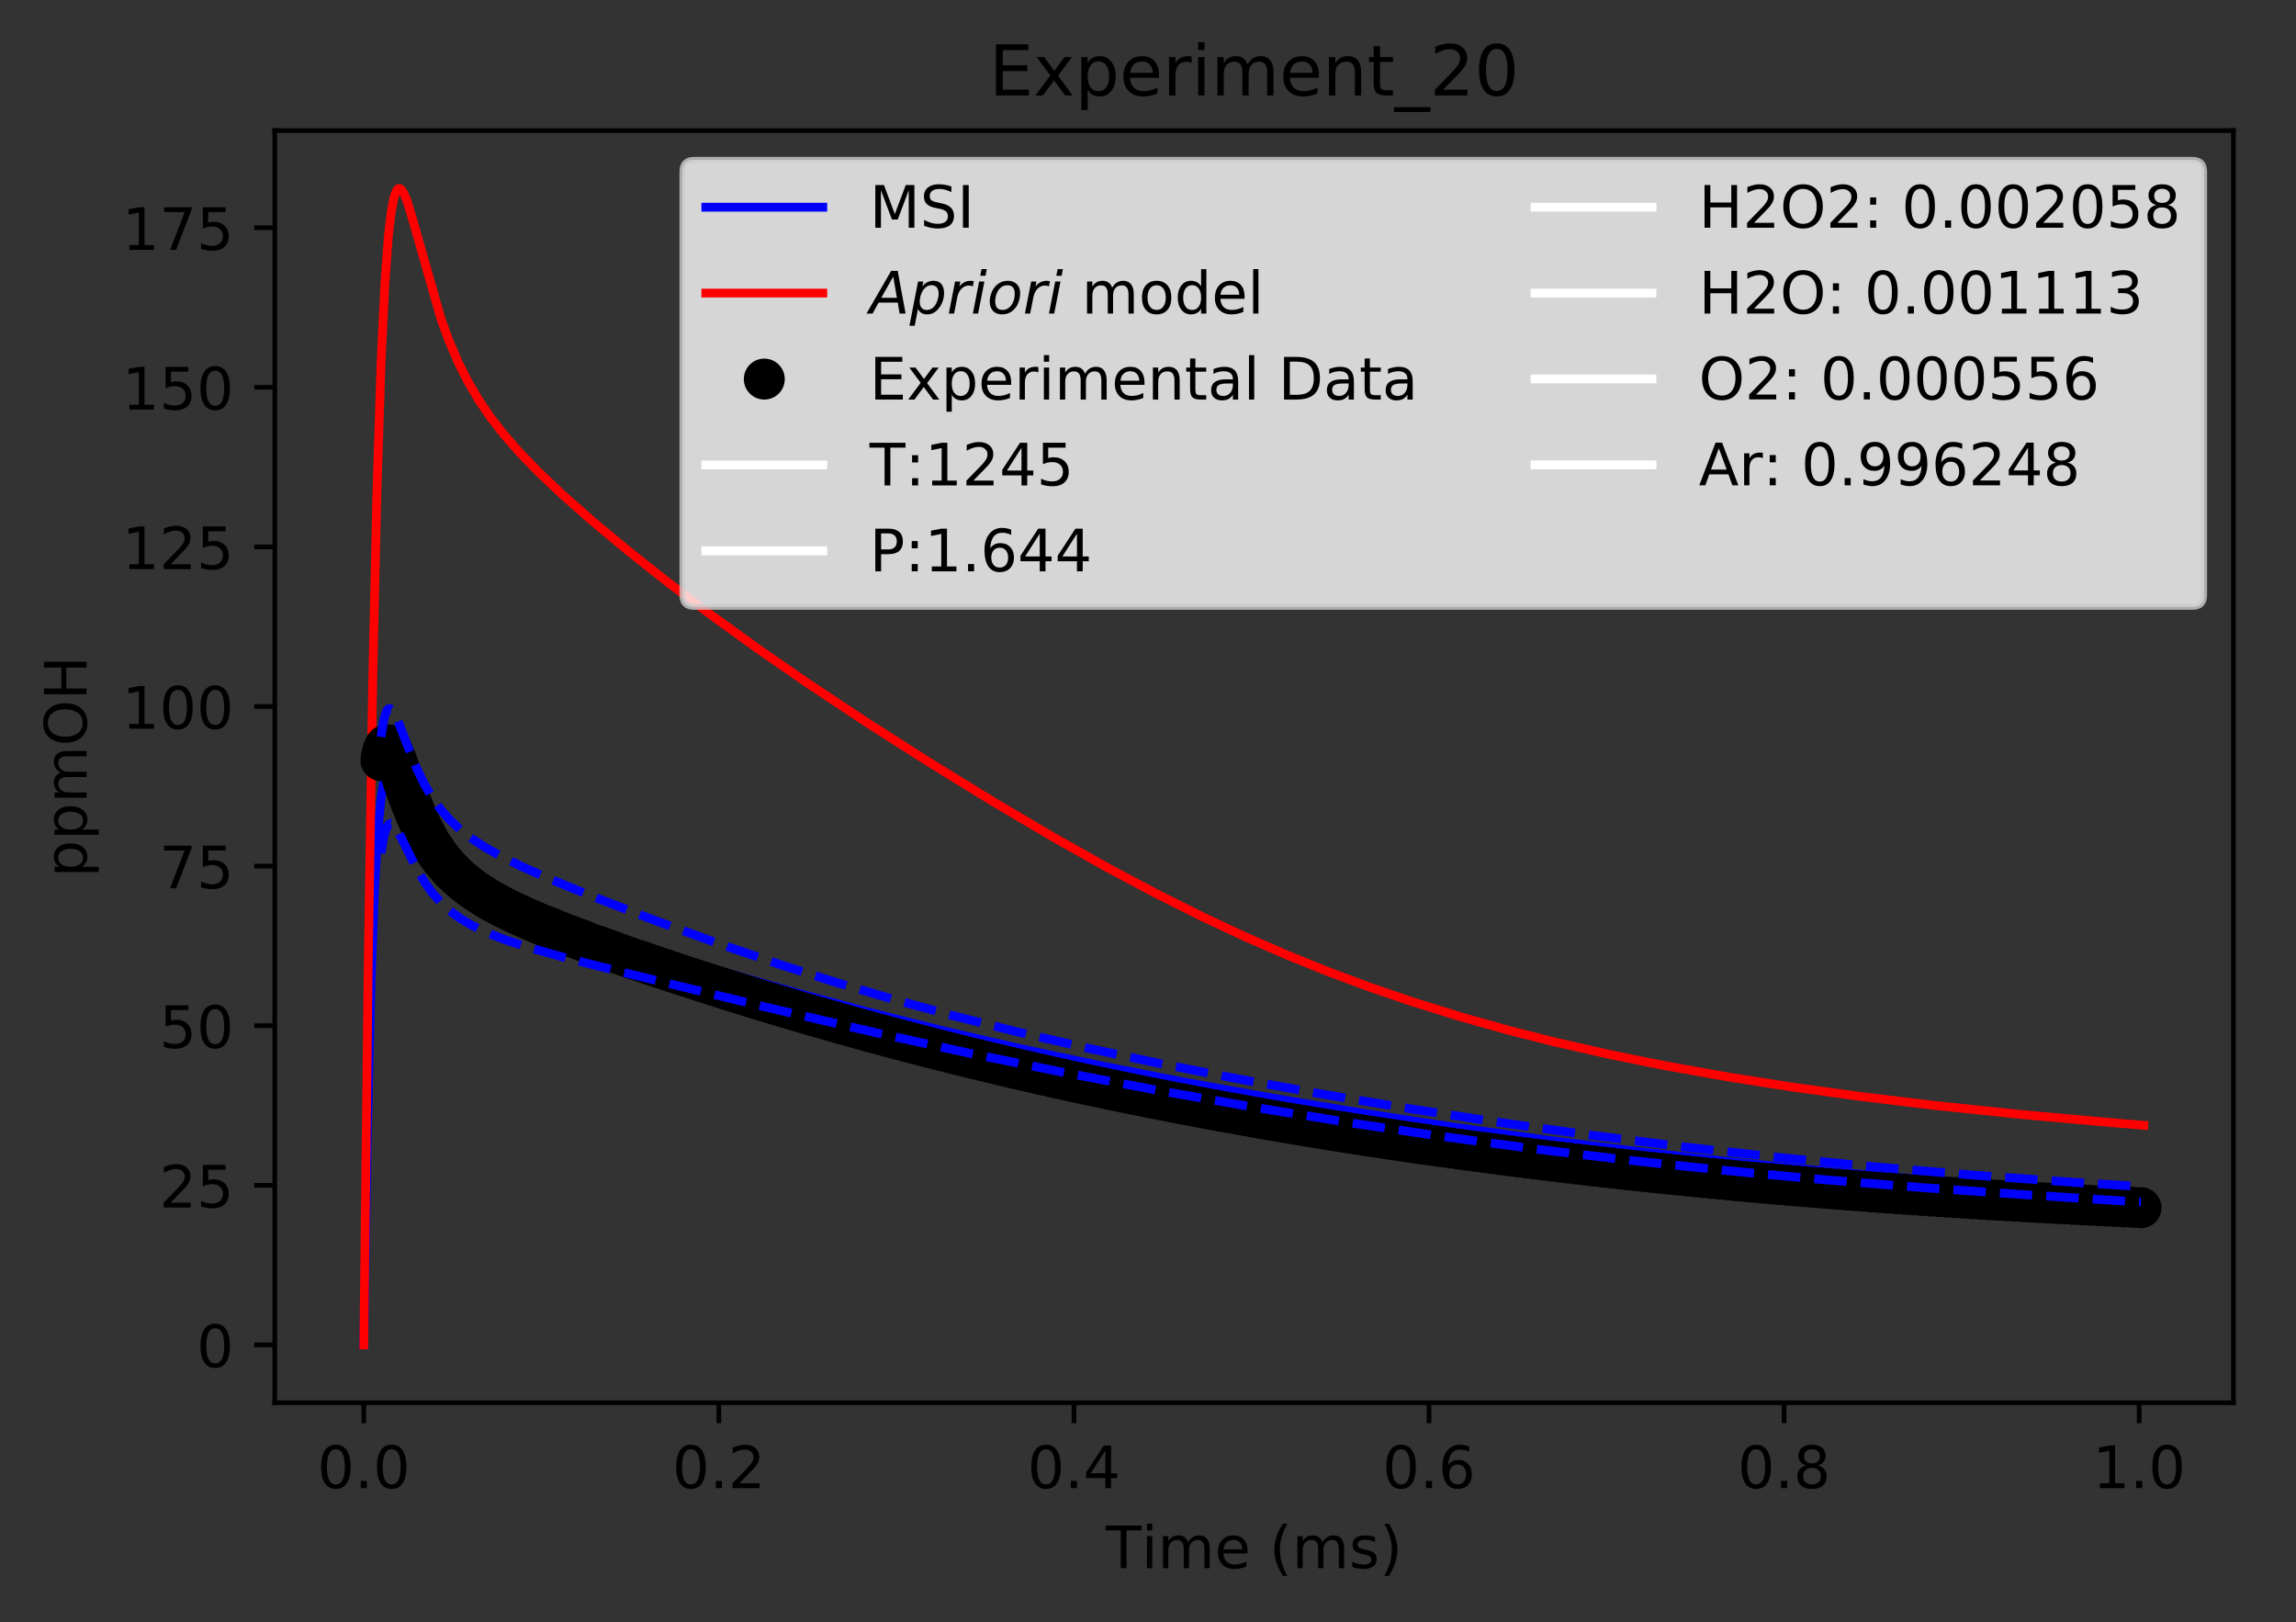 <?xml version="1.0" encoding="utf-8" standalone="no"?>
<!DOCTYPE svg PUBLIC "-//W3C//DTD SVG 1.1//EN"
  "http://www.w3.org/Graphics/SVG/1.1/DTD/svg11.dtd">
<!-- Created with matplotlib (https://matplotlib.org/) -->
<svg height="277.314pt" version="1.1" viewBox="0 0 392.466 277.314" width="392.466pt" xmlns="http://www.w3.org/2000/svg" xmlns:xlink="http://www.w3.org/1999/xlink">
 <rect x="0" y="0" width="392.466" height="277.314" fill="#333333" stroke="none"/>
 <defs>
  <style type="text/css">
*{stroke-linecap:butt;stroke-linejoin:round;}
  </style>
 </defs>
 <g id="figure_1">
  <g id="patch_1">
   <path d="M 0 277.314 
L 392.466 277.314 
L 392.466 0 
L 0 0 
z
" style="fill:none;"/>
  </g>
  <g id="axes_1">
   <g id="patch_2">
    <path d="M 46.966 239.758 
L 381.766 239.758 
L 381.766 22.318 
L 46.966 22.318 
z
" style="fill:none;"/>
   </g>
   <g id="matplotlib.axis_1">
    <g id="xtick_1">
     <g id="line2d_1">
      <defs>
       <path d="M 0 0 
L 0 3.5 
" id="m5f7611fe9f" style="stroke:#000000;stroke-width:0.8;"/>
      </defs>
      <g>
       <use style="stroke:#000000;stroke-width:0.8;" x="62.184" xlink:href="#m5f7611fe9f" y="239.758"/>
      </g>
     </g>
     <g id="text_1">
      <!-- 0.0 -->
      <defs>
       <path d="M 31.781 66.406 
Q 24.172 66.406 20.328 58.906 
Q 16.5 51.422 16.5 36.375 
Q 16.5 21.391 20.328 13.891 
Q 24.172 6.391 31.781 6.391 
Q 39.453 6.391 43.281 13.891 
Q 47.125 21.391 47.125 36.375 
Q 47.125 51.422 43.281 58.906 
Q 39.453 66.406 31.781 66.406 
z
M 31.781 74.219 
Q 44.047 74.219 50.516 64.516 
Q 56.984 54.828 56.984 36.375 
Q 56.984 17.969 50.516 8.266 
Q 44.047 -1.422 31.781 -1.422 
Q 19.531 -1.422 13.062 8.266 
Q 6.594 17.969 6.594 36.375 
Q 6.594 54.828 13.062 64.516 
Q 19.531 74.219 31.781 74.219 
z
" id="DejaVuSans-48"/>
       <path d="M 10.688 12.406 
L 21 12.406 
L 21 0 
L 10.688 0 
z
" id="DejaVuSans-46"/>
      </defs>
      <g transform="translate(54.232 254.357)scale(0.1 -0.1)">
       <use xlink:href="#DejaVuSans-48"/>
       <use x="63.623" xlink:href="#DejaVuSans-46"/>
       <use x="95.41" xlink:href="#DejaVuSans-48"/>
      </g>
     </g>
    </g>
    <g id="xtick_2">
     <g id="line2d_2">
      <g>
       <use style="stroke:#000000;stroke-width:0.8;" x="122.879" xlink:href="#m5f7611fe9f" y="239.758"/>
      </g>
     </g>
     <g id="text_2">
      <!-- 0.2 -->
      <defs>
       <path d="M 19.188 8.297 
L 53.609 8.297 
L 53.609 0 
L 7.328 0 
L 7.328 8.297 
Q 12.938 14.109 22.625 23.891 
Q 32.328 33.688 34.812 36.531 
Q 39.547 41.844 41.422 45.531 
Q 43.312 49.219 43.312 52.781 
Q 43.312 58.594 39.234 62.25 
Q 35.156 65.922 28.609 65.922 
Q 23.969 65.922 18.812 64.312 
Q 13.672 62.703 7.812 59.422 
L 7.812 69.391 
Q 13.766 71.781 18.938 73 
Q 24.125 74.219 28.422 74.219 
Q 39.75 74.219 46.484 68.547 
Q 53.219 62.891 53.219 53.422 
Q 53.219 48.922 51.531 44.891 
Q 49.859 40.875 45.406 35.406 
Q 44.188 33.984 37.641 27.219 
Q 31.109 20.453 19.188 8.297 
z
" id="DejaVuSans-50"/>
      </defs>
      <g transform="translate(114.927 254.357)scale(0.1 -0.1)">
       <use xlink:href="#DejaVuSans-48"/>
       <use x="63.623" xlink:href="#DejaVuSans-46"/>
       <use x="95.41" xlink:href="#DejaVuSans-50"/>
      </g>
     </g>
    </g>
    <g id="xtick_3">
     <g id="line2d_3">
      <g>
       <use style="stroke:#000000;stroke-width:0.8;" x="183.574" xlink:href="#m5f7611fe9f" y="239.758"/>
      </g>
     </g>
     <g id="text_3">
      <!-- 0.4 -->
      <defs>
       <path d="M 37.797 64.312 
L 12.891 25.391 
L 37.797 25.391 
z
M 35.203 72.906 
L 47.609 72.906 
L 47.609 25.391 
L 58.016 25.391 
L 58.016 17.188 
L 47.609 17.188 
L 47.609 0 
L 37.797 0 
L 37.797 17.188 
L 4.891 17.188 
L 4.891 26.703 
z
" id="DejaVuSans-52"/>
      </defs>
      <g transform="translate(175.622 254.357)scale(0.1 -0.1)">
       <use xlink:href="#DejaVuSans-48"/>
       <use x="63.623" xlink:href="#DejaVuSans-46"/>
       <use x="95.41" xlink:href="#DejaVuSans-52"/>
      </g>
     </g>
    </g>
    <g id="xtick_4">
     <g id="line2d_4">
      <g>
       <use style="stroke:#000000;stroke-width:0.8;" x="244.269" xlink:href="#m5f7611fe9f" y="239.758"/>
      </g>
     </g>
     <g id="text_4">
      <!-- 0.6 -->
      <defs>
       <path d="M 33.016 40.375 
Q 26.375 40.375 22.484 35.828 
Q 18.609 31.297 18.609 23.391 
Q 18.609 15.531 22.484 10.953 
Q 26.375 6.391 33.016 6.391 
Q 39.656 6.391 43.531 10.953 
Q 47.406 15.531 47.406 23.391 
Q 47.406 31.297 43.531 35.828 
Q 39.656 40.375 33.016 40.375 
z
M 52.594 71.297 
L 52.594 62.312 
Q 48.875 64.062 45.094 64.984 
Q 41.312 65.922 37.594 65.922 
Q 27.828 65.922 22.672 59.328 
Q 17.531 52.734 16.797 39.406 
Q 19.672 43.656 24.016 45.922 
Q 28.375 48.188 33.594 48.188 
Q 44.578 48.188 50.953 41.516 
Q 57.328 34.859 57.328 23.391 
Q 57.328 12.156 50.688 5.359 
Q 44.047 -1.422 33.016 -1.422 
Q 20.359 -1.422 13.672 8.266 
Q 6.984 17.969 6.984 36.375 
Q 6.984 53.656 15.188 63.938 
Q 23.391 74.219 37.203 74.219 
Q 40.922 74.219 44.703 73.484 
Q 48.484 72.75 52.594 71.297 
z
" id="DejaVuSans-54"/>
      </defs>
      <g transform="translate(236.317 254.357)scale(0.1 -0.1)">
       <use xlink:href="#DejaVuSans-48"/>
       <use x="63.623" xlink:href="#DejaVuSans-46"/>
       <use x="95.41" xlink:href="#DejaVuSans-54"/>
      </g>
     </g>
    </g>
    <g id="xtick_5">
     <g id="line2d_5">
      <g>
       <use style="stroke:#000000;stroke-width:0.8;" x="304.963" xlink:href="#m5f7611fe9f" y="239.758"/>
      </g>
     </g>
     <g id="text_5">
      <!-- 0.8 -->
      <defs>
       <path d="M 31.781 34.625 
Q 24.75 34.625 20.719 30.859 
Q 16.703 27.094 16.703 20.516 
Q 16.703 13.922 20.719 10.156 
Q 24.75 6.391 31.781 6.391 
Q 38.812 6.391 42.859 10.172 
Q 46.922 13.969 46.922 20.516 
Q 46.922 27.094 42.891 30.859 
Q 38.875 34.625 31.781 34.625 
z
M 21.922 38.812 
Q 15.578 40.375 12.031 44.719 
Q 8.5 49.078 8.5 55.328 
Q 8.5 64.062 14.719 69.141 
Q 20.953 74.219 31.781 74.219 
Q 42.672 74.219 48.875 69.141 
Q 55.078 64.062 55.078 55.328 
Q 55.078 49.078 51.531 44.719 
Q 48 40.375 41.703 38.812 
Q 48.828 37.156 52.797 32.312 
Q 56.781 27.484 56.781 20.516 
Q 56.781 9.906 50.312 4.234 
Q 43.844 -1.422 31.781 -1.422 
Q 19.734 -1.422 13.25 4.234 
Q 6.781 9.906 6.781 20.516 
Q 6.781 27.484 10.781 32.312 
Q 14.797 37.156 21.922 38.812 
z
M 18.312 54.391 
Q 18.312 48.734 21.844 45.562 
Q 25.391 42.391 31.781 42.391 
Q 38.141 42.391 41.719 45.562 
Q 45.312 48.734 45.312 54.391 
Q 45.312 60.062 41.719 63.234 
Q 38.141 66.406 31.781 66.406 
Q 25.391 66.406 21.844 63.234 
Q 18.312 60.062 18.312 54.391 
z
" id="DejaVuSans-56"/>
      </defs>
      <g transform="translate(297.012 254.357)scale(0.1 -0.1)">
       <use xlink:href="#DejaVuSans-48"/>
       <use x="63.623" xlink:href="#DejaVuSans-46"/>
       <use x="95.41" xlink:href="#DejaVuSans-56"/>
      </g>
     </g>
    </g>
    <g id="xtick_6">
     <g id="line2d_6">
      <g>
       <use style="stroke:#000000;stroke-width:0.8;" x="365.658" xlink:href="#m5f7611fe9f" y="239.758"/>
      </g>
     </g>
     <g id="text_6">
      <!-- 1.0 -->
      <defs>
       <path d="M 12.406 8.297 
L 28.516 8.297 
L 28.516 63.922 
L 10.984 60.406 
L 10.984 69.391 
L 28.422 72.906 
L 38.281 72.906 
L 38.281 8.297 
L 54.391 8.297 
L 54.391 0 
L 12.406 0 
z
" id="DejaVuSans-49"/>
      </defs>
      <g transform="translate(357.707 254.357)scale(0.1 -0.1)">
       <use xlink:href="#DejaVuSans-49"/>
       <use x="63.623" xlink:href="#DejaVuSans-46"/>
       <use x="95.41" xlink:href="#DejaVuSans-48"/>
      </g>
     </g>
    </g>
    <g id="text_7">
     <!-- Time (ms) -->
     <defs>
      <path d="M -0.297 72.906 
L 61.375 72.906 
L 61.375 64.594 
L 35.5 64.594 
L 35.5 0 
L 25.594 0 
L 25.594 64.594 
L -0.297 64.594 
z
" id="DejaVuSans-84"/>
      <path d="M 9.422 54.688 
L 18.406 54.688 
L 18.406 0 
L 9.422 0 
z
M 9.422 75.984 
L 18.406 75.984 
L 18.406 64.594 
L 9.422 64.594 
z
" id="DejaVuSans-105"/>
      <path d="M 52 44.188 
Q 55.375 50.25 60.062 53.125 
Q 64.75 56 71.094 56 
Q 79.641 56 84.281 50.016 
Q 88.922 44.047 88.922 33.016 
L 88.922 0 
L 79.891 0 
L 79.891 32.719 
Q 79.891 40.578 77.094 44.375 
Q 74.312 48.188 68.609 48.188 
Q 61.625 48.188 57.562 43.547 
Q 53.516 38.922 53.516 30.906 
L 53.516 0 
L 44.484 0 
L 44.484 32.719 
Q 44.484 40.625 41.703 44.406 
Q 38.922 48.188 33.109 48.188 
Q 26.219 48.188 22.156 43.531 
Q 18.109 38.875 18.109 30.906 
L 18.109 0 
L 9.078 0 
L 9.078 54.688 
L 18.109 54.688 
L 18.109 46.188 
Q 21.188 51.219 25.484 53.609 
Q 29.781 56 35.688 56 
Q 41.656 56 45.828 52.969 
Q 50 49.953 52 44.188 
z
" id="DejaVuSans-109"/>
      <path d="M 56.203 29.594 
L 56.203 25.203 
L 14.891 25.203 
Q 15.484 15.922 20.484 11.062 
Q 25.484 6.203 34.422 6.203 
Q 39.594 6.203 44.453 7.469 
Q 49.312 8.734 54.109 11.281 
L 54.109 2.781 
Q 49.266 0.734 44.188 -0.344 
Q 39.109 -1.422 33.891 -1.422 
Q 20.797 -1.422 13.156 6.188 
Q 5.516 13.812 5.516 26.812 
Q 5.516 40.234 12.766 48.109 
Q 20.016 56 32.328 56 
Q 43.359 56 49.781 48.891 
Q 56.203 41.797 56.203 29.594 
z
M 47.219 32.234 
Q 47.125 39.594 43.094 43.984 
Q 39.062 48.391 32.422 48.391 
Q 24.906 48.391 20.391 44.141 
Q 15.875 39.891 15.188 32.172 
z
" id="DejaVuSans-101"/>
      <path id="DejaVuSans-32"/>
      <path d="M 31 75.875 
Q 24.469 64.656 21.281 53.656 
Q 18.109 42.672 18.109 31.391 
Q 18.109 20.125 21.312 9.062 
Q 24.516 -2 31 -13.188 
L 23.188 -13.188 
Q 15.875 -1.703 12.234 9.375 
Q 8.594 20.453 8.594 31.391 
Q 8.594 42.281 12.203 53.312 
Q 15.828 64.359 23.188 75.875 
z
" id="DejaVuSans-40"/>
      <path d="M 44.281 53.078 
L 44.281 44.578 
Q 40.484 46.531 36.375 47.5 
Q 32.281 48.484 27.875 48.484 
Q 21.188 48.484 17.844 46.438 
Q 14.5 44.391 14.5 40.281 
Q 14.5 37.156 16.891 35.375 
Q 19.281 33.594 26.516 31.984 
L 29.594 31.297 
Q 39.156 29.25 43.188 25.516 
Q 47.219 21.781 47.219 15.094 
Q 47.219 7.469 41.188 3.016 
Q 35.156 -1.422 24.609 -1.422 
Q 20.219 -1.422 15.453 -0.562 
Q 10.688 0.297 5.422 2 
L 5.422 11.281 
Q 10.406 8.688 15.234 7.391 
Q 20.062 6.109 24.812 6.109 
Q 31.156 6.109 34.562 8.281 
Q 37.984 10.453 37.984 14.406 
Q 37.984 18.062 35.516 20.016 
Q 33.062 21.969 24.703 23.781 
L 21.578 24.516 
Q 13.234 26.266 9.516 29.906 
Q 5.812 33.547 5.812 39.891 
Q 5.812 47.609 11.281 51.797 
Q 16.75 56 26.812 56 
Q 31.781 56 36.172 55.266 
Q 40.578 54.547 44.281 53.078 
z
" id="DejaVuSans-115"/>
      <path d="M 8.016 75.875 
L 15.828 75.875 
Q 23.141 64.359 26.781 53.312 
Q 30.422 42.281 30.422 31.391 
Q 30.422 20.453 26.781 9.375 
Q 23.141 -1.703 15.828 -13.188 
L 8.016 -13.188 
Q 14.5 -2 17.703 9.062 
Q 20.906 20.125 20.906 31.391 
Q 20.906 42.672 17.703 53.656 
Q 14.5 64.656 8.016 75.875 
z
" id="DejaVuSans-41"/>
     </defs>
     <g transform="translate(189.012 268.035)scale(0.1 -0.1)">
      <use xlink:href="#DejaVuSans-84"/>
      <use x="61.037" xlink:href="#DejaVuSans-105"/>
      <use x="88.82" xlink:href="#DejaVuSans-109"/>
      <use x="186.232" xlink:href="#DejaVuSans-101"/>
      <use x="247.756" xlink:href="#DejaVuSans-32"/>
      <use x="279.543" xlink:href="#DejaVuSans-40"/>
      <use x="318.557" xlink:href="#DejaVuSans-109"/>
      <use x="415.969" xlink:href="#DejaVuSans-115"/>
      <use x="468.068" xlink:href="#DejaVuSans-41"/>
     </g>
    </g>
   </g>
   <g id="matplotlib.axis_2">
    <g id="ytick_1">
     <g id="line2d_7">
      <defs>
       <path d="M 0 0 
L -3.5 0 
" id="m3d9f585b41" style="stroke:#000000;stroke-width:0.8;"/>
      </defs>
      <g>
       <use style="stroke:#000000;stroke-width:0.8;" x="46.966" xlink:href="#m3d9f585b41" y="229.874"/>
      </g>
     </g>
     <g id="text_8">
      <!-- 0 -->
      <g transform="translate(33.603 233.674)scale(0.1 -0.1)">
       <use xlink:href="#DejaVuSans-48"/>
      </g>
     </g>
    </g>
    <g id="ytick_2">
     <g id="line2d_8">
      <g>
       <use style="stroke:#000000;stroke-width:0.8;" x="46.966" xlink:href="#m3d9f585b41" y="202.595"/>
      </g>
     </g>
     <g id="text_9">
      <!-- 25 -->
      <defs>
       <path d="M 10.797 72.906 
L 49.516 72.906 
L 49.516 64.594 
L 19.828 64.594 
L 19.828 46.734 
Q 21.969 47.469 24.109 47.828 
Q 26.266 48.188 28.422 48.188 
Q 40.625 48.188 47.75 41.5 
Q 54.891 34.812 54.891 23.391 
Q 54.891 11.625 47.562 5.094 
Q 40.234 -1.422 26.906 -1.422 
Q 22.312 -1.422 17.547 -0.641 
Q 12.797 0.141 7.719 1.703 
L 7.719 11.625 
Q 12.109 9.234 16.797 8.062 
Q 21.484 6.891 26.703 6.891 
Q 35.156 6.891 40.078 11.328 
Q 45.016 15.766 45.016 23.391 
Q 45.016 31 40.078 35.438 
Q 35.156 39.891 26.703 39.891 
Q 22.75 39.891 18.812 39.016 
Q 14.891 38.141 10.797 36.281 
z
" id="DejaVuSans-53"/>
      </defs>
      <g transform="translate(27.241 206.394)scale(0.1 -0.1)">
       <use xlink:href="#DejaVuSans-50"/>
       <use x="63.623" xlink:href="#DejaVuSans-53"/>
      </g>
     </g>
    </g>
    <g id="ytick_3">
     <g id="line2d_9">
      <g>
       <use style="stroke:#000000;stroke-width:0.8;" x="46.966" xlink:href="#m3d9f585b41" y="175.315"/>
      </g>
     </g>
     <g id="text_10">
      <!-- 50 -->
      <g transform="translate(27.241 179.114)scale(0.1 -0.1)">
       <use xlink:href="#DejaVuSans-53"/>
       <use x="63.623" xlink:href="#DejaVuSans-48"/>
      </g>
     </g>
    </g>
    <g id="ytick_4">
     <g id="line2d_10">
      <g>
       <use style="stroke:#000000;stroke-width:0.8;" x="46.966" xlink:href="#m3d9f585b41" y="148.035"/>
      </g>
     </g>
     <g id="text_11">
      <!-- 75 -->
      <defs>
       <path d="M 8.203 72.906 
L 55.078 72.906 
L 55.078 68.703 
L 28.609 0 
L 18.312 0 
L 43.219 64.594 
L 8.203 64.594 
z
" id="DejaVuSans-55"/>
      </defs>
      <g transform="translate(27.241 151.834)scale(0.1 -0.1)">
       <use xlink:href="#DejaVuSans-55"/>
       <use x="63.623" xlink:href="#DejaVuSans-53"/>
      </g>
     </g>
    </g>
    <g id="ytick_5">
     <g id="line2d_11">
      <g>
       <use style="stroke:#000000;stroke-width:0.8;" x="46.966" xlink:href="#m3d9f585b41" y="120.755"/>
      </g>
     </g>
     <g id="text_12">
      <!-- 100 -->
      <g transform="translate(20.878 124.554)scale(0.1 -0.1)">
       <use xlink:href="#DejaVuSans-49"/>
       <use x="63.623" xlink:href="#DejaVuSans-48"/>
       <use x="127.246" xlink:href="#DejaVuSans-48"/>
      </g>
     </g>
    </g>
    <g id="ytick_6">
     <g id="line2d_12">
      <g>
       <use style="stroke:#000000;stroke-width:0.8;" x="46.966" xlink:href="#m3d9f585b41" y="93.475"/>
      </g>
     </g>
     <g id="text_13">
      <!-- 125 -->
      <g transform="translate(20.878 97.275)scale(0.1 -0.1)">
       <use xlink:href="#DejaVuSans-49"/>
       <use x="63.623" xlink:href="#DejaVuSans-50"/>
       <use x="127.246" xlink:href="#DejaVuSans-53"/>
      </g>
     </g>
    </g>
    <g id="ytick_7">
     <g id="line2d_13">
      <g>
       <use style="stroke:#000000;stroke-width:0.8;" x="46.966" xlink:href="#m3d9f585b41" y="66.196"/>
      </g>
     </g>
     <g id="text_14">
      <!-- 150 -->
      <g transform="translate(20.878 69.995)scale(0.1 -0.1)">
       <use xlink:href="#DejaVuSans-49"/>
       <use x="63.623" xlink:href="#DejaVuSans-53"/>
       <use x="127.246" xlink:href="#DejaVuSans-48"/>
      </g>
     </g>
    </g>
    <g id="ytick_8">
     <g id="line2d_14">
      <g>
       <use style="stroke:#000000;stroke-width:0.8;" x="46.966" xlink:href="#m3d9f585b41" y="38.916"/>
      </g>
     </g>
     <g id="text_15">
      <!-- 175 -->
      <g transform="translate(20.878 42.715)scale(0.1 -0.1)">
       <use xlink:href="#DejaVuSans-49"/>
       <use x="63.623" xlink:href="#DejaVuSans-55"/>
       <use x="127.246" xlink:href="#DejaVuSans-53"/>
      </g>
     </g>
    </g>
    <g id="text_16">
     <!-- ppmOH -->
     <defs>
      <path d="M 18.109 8.203 
L 18.109 -20.797 
L 9.078 -20.797 
L 9.078 54.688 
L 18.109 54.688 
L 18.109 46.391 
Q 20.953 51.266 25.266 53.625 
Q 29.594 56 35.594 56 
Q 45.562 56 51.781 48.094 
Q 58.016 40.188 58.016 27.297 
Q 58.016 14.406 51.781 6.484 
Q 45.562 -1.422 35.594 -1.422 
Q 29.594 -1.422 25.266 0.953 
Q 20.953 3.328 18.109 8.203 
z
M 48.688 27.297 
Q 48.688 37.203 44.609 42.844 
Q 40.531 48.484 33.406 48.484 
Q 26.266 48.484 22.188 42.844 
Q 18.109 37.203 18.109 27.297 
Q 18.109 17.391 22.188 11.75 
Q 26.266 6.109 33.406 6.109 
Q 40.531 6.109 44.609 11.75 
Q 48.688 17.391 48.688 27.297 
z
" id="DejaVuSans-112"/>
      <path d="M 39.406 66.219 
Q 28.656 66.219 22.328 58.203 
Q 16.016 50.203 16.016 36.375 
Q 16.016 22.609 22.328 14.594 
Q 28.656 6.594 39.406 6.594 
Q 50.141 6.594 56.422 14.594 
Q 62.703 22.609 62.703 36.375 
Q 62.703 50.203 56.422 58.203 
Q 50.141 66.219 39.406 66.219 
z
M 39.406 74.219 
Q 54.734 74.219 63.906 63.938 
Q 73.094 53.656 73.094 36.375 
Q 73.094 19.141 63.906 8.859 
Q 54.734 -1.422 39.406 -1.422 
Q 24.031 -1.422 14.812 8.828 
Q 5.609 19.094 5.609 36.375 
Q 5.609 53.656 14.812 63.938 
Q 24.031 74.219 39.406 74.219 
z
" id="DejaVuSans-79"/>
      <path d="M 9.812 72.906 
L 19.672 72.906 
L 19.672 43.016 
L 55.516 43.016 
L 55.516 72.906 
L 65.375 72.906 
L 65.375 0 
L 55.516 0 
L 55.516 34.719 
L 19.672 34.719 
L 19.672 0 
L 9.812 0 
z
" id="DejaVuSans-72"/>
     </defs>
     <g transform="translate(14.798 149.953)rotate(-90)scale(0.1 -0.1)">
      <use xlink:href="#DejaVuSans-112"/>
      <use x="63.477" xlink:href="#DejaVuSans-112"/>
      <use x="126.953" xlink:href="#DejaVuSans-109"/>
      <use x="224.365" xlink:href="#DejaVuSans-79"/>
      <use x="303.076" xlink:href="#DejaVuSans-72"/>
     </g>
    </g>
   </g>
   <g id="line2d_15">
    <path clip-path="url(#p057b155994)" d="M 62.184 229.874 
L 62.797 193.113 
L 63.435 167.322 
L 64.02 151.797 
L 64.605 141.881 
L 65.111 136.579 
L 65.591 133.579 
L 65.992 132.188 
L 66.392 131.538 
L 66.713 131.419 
L 67.033 131.568 
L 67.433 132.032 
L 68.074 133.19 
L 69.359 136.149 
L 71.287 140.462 
L 72.677 143.017 
L 74.13 145.192 
L 75.583 146.954 
L 77.218 148.565 
L 78.952 149.96 
L 81.147 151.404 
L 83.758 152.813 
L 87.062 154.302 
L 91.193 155.902 
L 97.395 158.04 
L 107.532 161.27 
L 122.358 165.759 
L 135.869 169.629 
L 147.886 172.859 
L 160.707 176.068 
L 173.527 179.038 
L 187.508 182.028 
L 201.615 184.81 
L 216.275 187.481 
L 232.401 190.184 
L 248.528 192.657 
L 264.654 194.901 
L 280.78 196.917 
L 296.906 198.707 
L 313.032 200.28 
L 330.624 201.765 
L 348.217 203.033 
L 366.547 204.154 
L 366.547 204.154 
" style="fill:none;stroke:#0000ff;stroke-linecap:square;stroke-width:1.5;"/>
   </g>
   <g id="line2d_16">
    <path clip-path="url(#p057b155994)" d="M 62.184 229.874 
L 62.947 164.471 
L 63.722 115.857 
L 64.431 84.015 
L 65.141 61.921 
L 65.786 48.493 
L 66.4 40.247 
L 66.888 36.118 
L 67.376 33.645 
L 67.766 32.602 
L 68.059 32.257 
L 68.352 32.221 
L 68.645 32.441 
L 69.035 33.056 
L 69.621 34.494 
L 70.499 37.363 
L 75.404 54.588 
L 76.802 58.376 
L 78.348 61.969 
L 79.894 65.052 
L 81.773 68.271 
L 83.771 71.222 
L 86.103 74.232 
L 88.75 77.264 
L 91.979 80.605 
L 96.087 84.499 
L 101.197 89.009 
L 107.217 94.027 
L 114.183 99.546 
L 121.149 104.818 
L 129.607 110.934 
L 138.064 116.784 
L 148.179 123.498 
L 158.586 130.146 
L 169.71 136.993 
L 179.956 143.043 
L 189.176 148.233 
L 197.372 152.603 
L 205.569 156.71 
L 212.74 160.07 
L 219.912 163.201 
L 227.083 166.102 
L 234.255 168.775 
L 241.427 171.23 
L 249.623 173.783 
L 257.819 176.087 
L 266.015 178.164 
L 275.246 180.26 
L 284.498 182.133 
L 295.292 184.065 
L 306.086 185.765 
L 318.422 187.467 
L 330.758 188.953 
L 345.489 190.495 
L 361.794 191.961 
L 366.453 192.34 
L 366.453 192.34 
" style="fill:none;stroke:#ff0000;stroke-linecap:square;stroke-width:1.5;"/>
   </g>
   <g id="line2d_17">
    <defs>
     <path d="M 0 3 
C 0.796 3 1.559 2.684 2.121 2.121 
C 2.684 1.559 3 0.796 3 0 
C 3 -0.796 2.684 -1.559 2.121 -2.121 
C 1.559 -2.684 0.796 -3 0 -3 
C -0.796 -3 -1.559 -2.684 -2.121 -2.121 
C -2.684 -1.559 -3 -0.796 -3 0 
C -3 0.796 -2.684 1.559 -2.121 2.121 
C -1.559 2.684 -0.796 3 0 3 
z
" id="mf48420077f" style="stroke:#000000;"/>
    </defs>
    <g clip-path="url(#p057b155994)">
     <use style="stroke:#000000;" x="65.131" xlink:href="#mf48420077f" y="129.996"/>
     <use style="stroke:#000000;" x="65.185" xlink:href="#mf48420077f" y="129.688"/>
     <use style="stroke:#000000;" x="65.249" xlink:href="#mf48420077f" y="129.403"/>
     <use style="stroke:#000000;" x="65.279" xlink:href="#mf48420077f" y="129.14"/>
     <use style="stroke:#000000;" x="65.34" xlink:href="#mf48420077f" y="128.899"/>
     <use style="stroke:#000000;" x="65.401" xlink:href="#mf48420077f" y="128.678"/>
     <use style="stroke:#000000;" x="65.461" xlink:href="#mf48420077f" y="128.477"/>
     <use style="stroke:#000000;" x="65.522" xlink:href="#mf48420077f" y="128.295"/>
     <use style="stroke:#000000;" x="65.552" xlink:href="#mf48420077f" y="128.131"/>
     <use style="stroke:#000000;" x="65.613" xlink:href="#mf48420077f" y="127.985"/>
     <use style="stroke:#000000;" x="65.704" xlink:href="#mf48420077f" y="127.794"/>
     <use style="stroke:#000000;" x="65.765" xlink:href="#mf48420077f" y="127.64"/>
     <use style="stroke:#000000;" x="65.856" xlink:href="#mf48420077f" y="127.518"/>
     <use style="stroke:#000000;" x="65.947" xlink:href="#mf48420077f" y="127.427"/>
     <use style="stroke:#000000;" x="66.008" xlink:href="#mf48420077f" y="127.364"/>
     <use style="stroke:#000000;" x="66.099" xlink:href="#mf48420077f" y="127.329"/>
     <use style="stroke:#000000;" x="66.19" xlink:href="#mf48420077f" y="127.318"/>
     <use style="stroke:#000000;" x="66.25" xlink:href="#mf48420077f" y="127.33"/>
     <use style="stroke:#000000;" x="66.341" xlink:href="#mf48420077f" y="127.363"/>
     <use style="stroke:#000000;" x="66.432" xlink:href="#mf48420077f" y="127.417"/>
     <use style="stroke:#000000;" x="66.523" xlink:href="#mf48420077f" y="127.488"/>
     <use style="stroke:#000000;" x="66.584" xlink:href="#mf48420077f" y="127.577"/>
     <use style="stroke:#000000;" x="66.675" xlink:href="#mf48420077f" y="127.681"/>
     <use style="stroke:#000000;" x="66.766" xlink:href="#mf48420077f" y="127.8"/>
     <use style="stroke:#000000;" x="66.827" xlink:href="#mf48420077f" y="127.932"/>
     <use style="stroke:#000000;" x="66.918" xlink:href="#mf48420077f" y="128.075"/>
     <use style="stroke:#000000;" x="67.009" xlink:href="#mf48420077f" y="128.23"/>
     <use style="stroke:#000000;" x="67.07" xlink:href="#mf48420077f" y="128.395"/>
     <use style="stroke:#000000;" x="67.161" xlink:href="#mf48420077f" y="128.569"/>
     <use style="stroke:#000000;" x="67.252" xlink:href="#mf48420077f" y="128.752"/>
     <use style="stroke:#000000;" x="67.313" xlink:href="#mf48420077f" y="128.942"/>
     <use style="stroke:#000000;" x="67.404" xlink:href="#mf48420077f" y="129.139"/>
     <use style="stroke:#000000;" x="67.495" xlink:href="#mf48420077f" y="129.343"/>
     <use style="stroke:#000000;" x="67.555" xlink:href="#mf48420077f" y="129.551"/>
     <use style="stroke:#000000;" x="67.646" xlink:href="#mf48420077f" y="129.765"/>
     <use style="stroke:#000000;" x="67.737" xlink:href="#mf48420077f" y="129.983"/>
     <use style="stroke:#000000;" x="67.798" xlink:href="#mf48420077f" y="130.205"/>
     <use style="stroke:#000000;" x="67.889" xlink:href="#mf48420077f" y="130.43"/>
     <use style="stroke:#000000;" x="67.98" xlink:href="#mf48420077f" y="130.658"/>
     <use style="stroke:#000000;" x="68.041" xlink:href="#mf48420077f" y="130.889"/>
     <use style="stroke:#000000;" x="68.132" xlink:href="#mf48420077f" y="131.121"/>
     <use style="stroke:#000000;" x="68.223" xlink:href="#mf48420077f" y="131.356"/>
     <use style="stroke:#000000;" x="68.284" xlink:href="#mf48420077f" y="131.591"/>
     <use style="stroke:#000000;" x="68.375" xlink:href="#mf48420077f" y="131.828"/>
     <use style="stroke:#000000;" x="68.466" xlink:href="#mf48420077f" y="132.066"/>
     <use style="stroke:#000000;" x="68.557" xlink:href="#mf48420077f" y="132.304"/>
     <use style="stroke:#000000;" x="68.617" xlink:href="#mf48420077f" y="132.542"/>
     <use style="stroke:#000000;" x="68.709" xlink:href="#mf48420077f" y="132.78"/>
     <use style="stroke:#000000;" x="68.8" xlink:href="#mf48420077f" y="133.018"/>
     <use style="stroke:#000000;" x="68.86" xlink:href="#mf48420077f" y="133.256"/>
     <use style="stroke:#000000;" x="68.951" xlink:href="#mf48420077f" y="133.493"/>
     <use style="stroke:#000000;" x="69.042" xlink:href="#mf48420077f" y="133.73"/>
     <use style="stroke:#000000;" x="69.103" xlink:href="#mf48420077f" y="133.965"/>
     <use style="stroke:#000000;" x="69.194" xlink:href="#mf48420077f" y="134.2"/>
     <use style="stroke:#000000;" x="69.285" xlink:href="#mf48420077f" y="134.433"/>
     <use style="stroke:#000000;" x="69.346" xlink:href="#mf48420077f" y="134.665"/>
     <use style="stroke:#000000;" x="69.437" xlink:href="#mf48420077f" y="134.896"/>
     <use style="stroke:#000000;" x="69.528" xlink:href="#mf48420077f" y="135.125"/>
     <use style="stroke:#000000;" x="69.589" xlink:href="#mf48420077f" y="135.353"/>
     <use style="stroke:#000000;" x="69.68" xlink:href="#mf48420077f" y="135.579"/>
     <use style="stroke:#000000;" x="69.771" xlink:href="#mf48420077f" y="135.804"/>
     <use style="stroke:#000000;" x="69.892" xlink:href="#mf48420077f" y="136.139"/>
     <use style="stroke:#000000;" x="70.013" xlink:href="#mf48420077f" y="136.469"/>
     <use style="stroke:#000000;" x="70.135" xlink:href="#mf48420077f" y="136.796"/>
     <use style="stroke:#000000;" x="70.256" xlink:href="#mf48420077f" y="137.118"/>
     <use style="stroke:#000000;" x="70.378" xlink:href="#mf48420077f" y="137.435"/>
     <use style="stroke:#000000;" x="70.499" xlink:href="#mf48420077f" y="137.748"/>
     <use style="stroke:#000000;" x="70.62" xlink:href="#mf48420077f" y="138.056"/>
     <use style="stroke:#000000;" x="70.742" xlink:href="#mf48420077f" y="138.36"/>
     <use style="stroke:#000000;" x="70.863" xlink:href="#mf48420077f" y="138.658"/>
     <use style="stroke:#000000;" x="70.985" xlink:href="#mf48420077f" y="138.952"/>
     <use style="stroke:#000000;" x="71.106" xlink:href="#mf48420077f" y="139.241"/>
     <use style="stroke:#000000;" x="71.227" xlink:href="#mf48420077f" y="139.526"/>
     <use style="stroke:#000000;" x="71.349" xlink:href="#mf48420077f" y="139.805"/>
     <use style="stroke:#000000;" x="71.47" xlink:href="#mf48420077f" y="140.08"/>
     <use style="stroke:#000000;" x="71.592" xlink:href="#mf48420077f" y="140.351"/>
     <use style="stroke:#000000;" x="71.713" xlink:href="#mf48420077f" y="140.616"/>
     <use style="stroke:#000000;" x="71.834" xlink:href="#mf48420077f" y="140.878"/>
     <use style="stroke:#000000;" x="71.956" xlink:href="#mf48420077f" y="141.134"/>
     <use style="stroke:#000000;" x="72.077" xlink:href="#mf48420077f" y="141.386"/>
     <use style="stroke:#000000;" x="72.229" xlink:href="#mf48420077f" y="141.634"/>
     <use style="stroke:#000000;" x="72.35" xlink:href="#mf48420077f" y="141.878"/>
     <use style="stroke:#000000;" x="72.472" xlink:href="#mf48420077f" y="142.117"/>
     <use style="stroke:#000000;" x="72.654" xlink:href="#mf48420077f" y="142.471"/>
     <use style="stroke:#000000;" x="72.836" xlink:href="#mf48420077f" y="142.816"/>
     <use style="stroke:#000000;" x="73.018" xlink:href="#mf48420077f" y="143.151"/>
     <use style="stroke:#000000;" x="73.2" xlink:href="#mf48420077f" y="143.478"/>
     <use style="stroke:#000000;" x="73.382" xlink:href="#mf48420077f" y="143.796"/>
     <use style="stroke:#000000;" x="73.564" xlink:href="#mf48420077f" y="144.106"/>
     <use style="stroke:#000000;" x="73.746" xlink:href="#mf48420077f" y="144.408"/>
     <use style="stroke:#000000;" x="73.928" xlink:href="#mf48420077f" y="144.702"/>
     <use style="stroke:#000000;" x="74.141" xlink:href="#mf48420077f" y="144.989"/>
     <use style="stroke:#000000;" x="74.323" xlink:href="#mf48420077f" y="145.268"/>
     <use style="stroke:#000000;" x="74.505" xlink:href="#mf48420077f" y="145.54"/>
     <use style="stroke:#000000;" x="74.687" xlink:href="#mf48420077f" y="145.806"/>
     <use style="stroke:#000000;" x="74.869" xlink:href="#mf48420077f" y="146.065"/>
     <use style="stroke:#000000;" x="75.051" xlink:href="#mf48420077f" y="146.317"/>
     <use style="stroke:#000000;" x="75.233" xlink:href="#mf48420077f" y="146.564"/>
     <use style="stroke:#000000;" x="75.415" xlink:href="#mf48420077f" y="146.804"/>
     <use style="stroke:#000000;" x="75.597" xlink:href="#mf48420077f" y="147.039"/>
     <use style="stroke:#000000;" x="75.81" xlink:href="#mf48420077f" y="147.268"/>
     <use style="stroke:#000000;" x="75.992" xlink:href="#mf48420077f" y="147.492"/>
     <use style="stroke:#000000;" x="76.174" xlink:href="#mf48420077f" y="147.711"/>
     <use style="stroke:#000000;" x="76.356" xlink:href="#mf48420077f" y="147.924"/>
     <use style="stroke:#000000;" x="76.538" xlink:href="#mf48420077f" y="148.133"/>
     <use style="stroke:#000000;" x="76.72" xlink:href="#mf48420077f" y="148.337"/>
     <use style="stroke:#000000;" x="76.902" xlink:href="#mf48420077f" y="148.537"/>
     <use style="stroke:#000000;" x="77.084" xlink:href="#mf48420077f" y="148.733"/>
     <use style="stroke:#000000;" x="77.266" xlink:href="#mf48420077f" y="148.924"/>
     <use style="stroke:#000000;" x="77.449" xlink:href="#mf48420077f" y="149.111"/>
     <use style="stroke:#000000;" x="77.661" xlink:href="#mf48420077f" y="149.294"/>
     <use style="stroke:#000000;" x="77.843" xlink:href="#mf48420077f" y="149.474"/>
     <use style="stroke:#000000;" x="78.025" xlink:href="#mf48420077f" y="149.65"/>
     <use style="stroke:#000000;" x="78.207" xlink:href="#mf48420077f" y="149.822"/>
     <use style="stroke:#000000;" x="78.389" xlink:href="#mf48420077f" y="149.991"/>
     <use style="stroke:#000000;" x="78.571" xlink:href="#mf48420077f" y="150.157"/>
     <use style="stroke:#000000;" x="78.754" xlink:href="#mf48420077f" y="150.319"/>
     <use style="stroke:#000000;" x="78.936" xlink:href="#mf48420077f" y="150.479"/>
     <use style="stroke:#000000;" x="79.118" xlink:href="#mf48420077f" y="150.636"/>
     <use style="stroke:#000000;" x="79.33" xlink:href="#mf48420077f" y="150.789"/>
     <use style="stroke:#000000;" x="79.512" xlink:href="#mf48420077f" y="150.94"/>
     <use style="stroke:#000000;" x="79.694" xlink:href="#mf48420077f" y="151.089"/>
     <use style="stroke:#000000;" x="79.876" xlink:href="#mf48420077f" y="151.234"/>
     <use style="stroke:#000000;" x="80.058" xlink:href="#mf48420077f" y="151.378"/>
     <use style="stroke:#000000;" x="80.241" xlink:href="#mf48420077f" y="151.519"/>
     <use style="stroke:#000000;" x="80.423" xlink:href="#mf48420077f" y="151.657"/>
     <use style="stroke:#000000;" x="80.696" xlink:href="#mf48420077f" y="151.863"/>
     <use style="stroke:#000000;" x="80.999" xlink:href="#mf48420077f" y="152.064"/>
     <use style="stroke:#000000;" x="81.272" xlink:href="#mf48420077f" y="152.26"/>
     <use style="stroke:#000000;" x="81.545" xlink:href="#mf48420077f" y="152.452"/>
     <use style="stroke:#000000;" x="81.819" xlink:href="#mf48420077f" y="152.639"/>
     <use style="stroke:#000000;" x="82.122" xlink:href="#mf48420077f" y="152.823"/>
     <use style="stroke:#000000;" x="82.395" xlink:href="#mf48420077f" y="153.003"/>
     <use style="stroke:#000000;" x="82.668" xlink:href="#mf48420077f" y="153.179"/>
     <use style="stroke:#000000;" x="82.941" xlink:href="#mf48420077f" y="153.352"/>
     <use style="stroke:#000000;" x="83.245" xlink:href="#mf48420077f" y="153.522"/>
     <use style="stroke:#000000;" x="83.518" xlink:href="#mf48420077f" y="153.688"/>
     <use style="stroke:#000000;" x="83.791" xlink:href="#mf48420077f" y="153.852"/>
     <use style="stroke:#000000;" x="84.064" xlink:href="#mf48420077f" y="154.013"/>
     <use style="stroke:#000000;" x="84.368" xlink:href="#mf48420077f" y="154.171"/>
     <use style="stroke:#000000;" x="84.641" xlink:href="#mf48420077f" y="154.327"/>
     <use style="stroke:#000000;" x="84.914" xlink:href="#mf48420077f" y="154.48"/>
     <use style="stroke:#000000;" x="85.187" xlink:href="#mf48420077f" y="154.631"/>
     <use style="stroke:#000000;" x="85.491" xlink:href="#mf48420077f" y="154.78"/>
     <use style="stroke:#000000;" x="85.764" xlink:href="#mf48420077f" y="154.926"/>
     <use style="stroke:#000000;" x="86.037" xlink:href="#mf48420077f" y="155.071"/>
     <use style="stroke:#000000;" x="86.31" xlink:href="#mf48420077f" y="155.214"/>
     <use style="stroke:#000000;" x="86.614" xlink:href="#mf48420077f" y="155.355"/>
     <use style="stroke:#000000;" x="86.887" xlink:href="#mf48420077f" y="155.494"/>
     <use style="stroke:#000000;" x="87.16" xlink:href="#mf48420077f" y="155.631"/>
     <use style="stroke:#000000;" x="87.585" xlink:href="#mf48420077f" y="155.835"/>
     <use style="stroke:#000000;" x="88.009" xlink:href="#mf48420077f" y="156.035"/>
     <use style="stroke:#000000;" x="88.434" xlink:href="#mf48420077f" y="156.232"/>
     <use style="stroke:#000000;" x="88.859" xlink:href="#mf48420077f" y="156.426"/>
     <use style="stroke:#000000;" x="89.254" xlink:href="#mf48420077f" y="156.617"/>
     <use style="stroke:#000000;" x="89.679" xlink:href="#mf48420077f" y="156.806"/>
     <use style="stroke:#000000;" x="90.103" xlink:href="#mf48420077f" y="156.992"/>
     <use style="stroke:#000000;" x="90.528" xlink:href="#mf48420077f" y="157.176"/>
     <use style="stroke:#000000;" x="90.953" xlink:href="#mf48420077f" y="157.358"/>
     <use style="stroke:#000000;" x="91.378" xlink:href="#mf48420077f" y="157.538"/>
     <use style="stroke:#000000;" x="91.803" xlink:href="#mf48420077f" y="157.716"/>
     <use style="stroke:#000000;" x="92.228" xlink:href="#mf48420077f" y="157.892"/>
     <use style="stroke:#000000;" x="92.531" xlink:href="#mf48420077f" y="158.067"/>
     <use style="stroke:#000000;" x="93.138" xlink:href="#mf48420077f" y="158.24"/>
     <use style="stroke:#000000;" x="93.442" xlink:href="#mf48420077f" y="158.411"/>
     <use style="stroke:#000000;" x="94.049" xlink:href="#mf48420077f" y="158.581"/>
     <use style="stroke:#000000;" x="94.352" xlink:href="#mf48420077f" y="158.75"/>
     <use style="stroke:#000000;" x="94.656" xlink:href="#mf48420077f" y="158.917"/>
     <use style="stroke:#000000;" x="95.263" xlink:href="#mf48420077f" y="159.084"/>
     <use style="stroke:#000000;" x="95.566" xlink:href="#mf48420077f" y="159.249"/>
     <use style="stroke:#000000;" x="95.869" xlink:href="#mf48420077f" y="159.413"/>
     <use style="stroke:#000000;" x="96.476" xlink:href="#mf48420077f" y="159.576"/>
     <use style="stroke:#000000;" x="96.78" xlink:href="#mf48420077f" y="159.738"/>
     <use style="stroke:#000000;" x="97.387" xlink:href="#mf48420077f" y="159.899"/>
     <use style="stroke:#000000;" x="97.69" xlink:href="#mf48420077f" y="160.059"/>
     <use style="stroke:#000000;" x="97.994" xlink:href="#mf48420077f" y="160.218"/>
     <use style="stroke:#000000;" x="98.601" xlink:href="#mf48420077f" y="160.377"/>
     <use style="stroke:#000000;" x="98.904" xlink:href="#mf48420077f" y="160.535"/>
     <use style="stroke:#000000;" x="99.511" xlink:href="#mf48420077f" y="160.691"/>
     <use style="stroke:#000000;" x="99.815" xlink:href="#mf48420077f" y="160.848"/>
     <use style="stroke:#000000;" x="100.118" xlink:href="#mf48420077f" y="161.003"/>
     <use style="stroke:#000000;" x="100.725" xlink:href="#mf48420077f" y="161.236"/>
     <use style="stroke:#000000;" x="101.332" xlink:href="#mf48420077f" y="161.467"/>
     <use style="stroke:#000000;" x="102.242" xlink:href="#mf48420077f" y="161.696"/>
     <use style="stroke:#000000;" x="102.849" xlink:href="#mf48420077f" y="161.925"/>
     <use style="stroke:#000000;" x="103.456" xlink:href="#mf48420077f" y="162.152"/>
     <use style="stroke:#000000;" x="104.063" xlink:href="#mf48420077f" y="162.378"/>
     <use style="stroke:#000000;" x="104.67" xlink:href="#mf48420077f" y="162.603"/>
     <use style="stroke:#000000;" x="105.277" xlink:href="#mf48420077f" y="162.826"/>
     <use style="stroke:#000000;" x="105.884" xlink:href="#mf48420077f" y="163.049"/>
     <use style="stroke:#000000;" x="106.491" xlink:href="#mf48420077f" y="163.271"/>
     <use style="stroke:#000000;" x="107.098" xlink:href="#mf48420077f" y="163.491"/>
     <use style="stroke:#000000;" x="107.705" xlink:href="#mf48420077f" y="163.711"/>
     <use style="stroke:#000000;" x="108.312" xlink:href="#mf48420077f" y="163.93"/>
     <use style="stroke:#000000;" x="109.074" xlink:href="#mf48420077f" y="164.148"/>
     <use style="stroke:#000000;" x="109.707" xlink:href="#mf48420077f" y="164.365"/>
     <use style="stroke:#000000;" x="110.34" xlink:href="#mf48420077f" y="164.581"/>
     <use style="stroke:#000000;" x="110.973" xlink:href="#mf48420077f" y="164.796"/>
     <use style="stroke:#000000;" x="111.606" xlink:href="#mf48420077f" y="165.011"/>
     <use style="stroke:#000000;" x="112.239" xlink:href="#mf48420077f" y="165.225"/>
     <use style="stroke:#000000;" x="112.871" xlink:href="#mf48420077f" y="165.438"/>
     <use style="stroke:#000000;" x="113.504" xlink:href="#mf48420077f" y="165.65"/>
     <use style="stroke:#000000;" x="114.137" xlink:href="#mf48420077f" y="165.861"/>
     <use style="stroke:#000000;" x="114.77" xlink:href="#mf48420077f" y="166.072"/>
     <use style="stroke:#000000;" x="115.403" xlink:href="#mf48420077f" y="166.281"/>
     <use style="stroke:#000000;" x="116.36" xlink:href="#mf48420077f" y="166.598"/>
     <use style="stroke:#000000;" x="117.318" xlink:href="#mf48420077f" y="166.912"/>
     <use style="stroke:#000000;" x="118.276" xlink:href="#mf48420077f" y="167.225"/>
     <use style="stroke:#000000;" x="119.233" xlink:href="#mf48420077f" y="167.536"/>
     <use style="stroke:#000000;" x="120.191" xlink:href="#mf48420077f" y="167.845"/>
     <use style="stroke:#000000;" x="121.149" xlink:href="#mf48420077f" y="168.153"/>
     <use style="stroke:#000000;" x="122.106" xlink:href="#mf48420077f" y="168.459"/>
     <use style="stroke:#000000;" x="123.064" xlink:href="#mf48420077f" y="168.764"/>
     <use style="stroke:#000000;" x="124.022" xlink:href="#mf48420077f" y="169.067"/>
     <use style="stroke:#000000;" x="124.979" xlink:href="#mf48420077f" y="169.368"/>
     <use style="stroke:#000000;" x="125.937" xlink:href="#mf48420077f" y="169.668"/>
     <use style="stroke:#000000;" x="126.895" xlink:href="#mf48420077f" y="169.967"/>
     <use style="stroke:#000000;" x="127.852" xlink:href="#mf48420077f" y="170.263"/>
     <use style="stroke:#000000;" x="128.81" xlink:href="#mf48420077f" y="170.559"/>
     <use style="stroke:#000000;" x="129.768" xlink:href="#mf48420077f" y="170.852"/>
     <use style="stroke:#000000;" x="130.725" xlink:href="#mf48420077f" y="171.144"/>
     <use style="stroke:#000000;" x="131.683" xlink:href="#mf48420077f" y="171.435"/>
     <use style="stroke:#000000;" x="132.641" xlink:href="#mf48420077f" y="171.724"/>
     <use style="stroke:#000000;" x="133.598" xlink:href="#mf48420077f" y="172.011"/>
     <use style="stroke:#000000;" x="134.556" xlink:href="#mf48420077f" y="172.297"/>
     <use style="stroke:#000000;" x="135.513" xlink:href="#mf48420077f" y="172.581"/>
     <use style="stroke:#000000;" x="136.471" xlink:href="#mf48420077f" y="172.864"/>
     <use style="stroke:#000000;" x="137.428" xlink:href="#mf48420077f" y="173.145"/>
     <use style="stroke:#000000;" x="138.386" xlink:href="#mf48420077f" y="173.425"/>
     <use style="stroke:#000000;" x="139.344" xlink:href="#mf48420077f" y="173.703"/>
     <use style="stroke:#000000;" x="140.301" xlink:href="#mf48420077f" y="173.979"/>
     <use style="stroke:#000000;" x="141.259" xlink:href="#mf48420077f" y="174.254"/>
     <use style="stroke:#000000;" x="142.217" xlink:href="#mf48420077f" y="174.528"/>
     <use style="stroke:#000000;" x="143.174" xlink:href="#mf48420077f" y="174.799"/>
     <use style="stroke:#000000;" x="144.132" xlink:href="#mf48420077f" y="175.07"/>
     <use style="stroke:#000000;" x="145.09" xlink:href="#mf48420077f" y="175.339"/>
     <use style="stroke:#000000;" x="146.047" xlink:href="#mf48420077f" y="175.606"/>
     <use style="stroke:#000000;" x="147.005" xlink:href="#mf48420077f" y="175.871"/>
     <use style="stroke:#000000;" x="147.963" xlink:href="#mf48420077f" y="176.136"/>
     <use style="stroke:#000000;" x="148.92" xlink:href="#mf48420077f" y="176.398"/>
     <use style="stroke:#000000;" x="149.878" xlink:href="#mf48420077f" y="176.659"/>
     <use style="stroke:#000000;" x="150.836" xlink:href="#mf48420077f" y="176.919"/>
     <use style="stroke:#000000;" x="151.793" xlink:href="#mf48420077f" y="177.177"/>
     <use style="stroke:#000000;" x="152.751" xlink:href="#mf48420077f" y="177.433"/>
     <use style="stroke:#000000;" x="153.709" xlink:href="#mf48420077f" y="177.688"/>
     <use style="stroke:#000000;" x="154.666" xlink:href="#mf48420077f" y="177.941"/>
     <use style="stroke:#000000;" x="155.624" xlink:href="#mf48420077f" y="178.193"/>
     <use style="stroke:#000000;" x="156.581" xlink:href="#mf48420077f" y="178.443"/>
     <use style="stroke:#000000;" x="157.539" xlink:href="#mf48420077f" y="178.692"/>
     <use style="stroke:#000000;" x="158.497" xlink:href="#mf48420077f" y="178.939"/>
     <use style="stroke:#000000;" x="159.454" xlink:href="#mf48420077f" y="179.185"/>
     <use style="stroke:#000000;" x="160.412" xlink:href="#mf48420077f" y="179.429"/>
     <use style="stroke:#000000;" x="161.37" xlink:href="#mf48420077f" y="179.672"/>
     <use style="stroke:#000000;" x="162.327" xlink:href="#mf48420077f" y="179.913"/>
     <use style="stroke:#000000;" x="163.285" xlink:href="#mf48420077f" y="180.153"/>
     <use style="stroke:#000000;" x="164.243" xlink:href="#mf48420077f" y="180.391"/>
     <use style="stroke:#000000;" x="165.2" xlink:href="#mf48420077f" y="180.628"/>
     <use style="stroke:#000000;" x="166.158" xlink:href="#mf48420077f" y="180.864"/>
     <use style="stroke:#000000;" x="167.116" xlink:href="#mf48420077f" y="181.097"/>
     <use style="stroke:#000000;" x="168.073" xlink:href="#mf48420077f" y="181.33"/>
     <use style="stroke:#000000;" x="169.031" xlink:href="#mf48420077f" y="181.561"/>
     <use style="stroke:#000000;" x="169.989" xlink:href="#mf48420077f" y="181.79"/>
     <use style="stroke:#000000;" x="170.946" xlink:href="#mf48420077f" y="182.018"/>
     <use style="stroke:#000000;" x="171.904" xlink:href="#mf48420077f" y="182.245"/>
     <use style="stroke:#000000;" x="172.861" xlink:href="#mf48420077f" y="182.47"/>
     <use style="stroke:#000000;" x="173.819" xlink:href="#mf48420077f" y="182.693"/>
     <use style="stroke:#000000;" x="174.777" xlink:href="#mf48420077f" y="182.916"/>
     <use style="stroke:#000000;" x="175.734" xlink:href="#mf48420077f" y="183.137"/>
     <use style="stroke:#000000;" x="176.692" xlink:href="#mf48420077f" y="183.356"/>
     <use style="stroke:#000000;" x="177.649" xlink:href="#mf48420077f" y="183.574"/>
     <use style="stroke:#000000;" x="178.607" xlink:href="#mf48420077f" y="183.79"/>
     <use style="stroke:#000000;" x="179.565" xlink:href="#mf48420077f" y="184.006"/>
     <use style="stroke:#000000;" x="180.522" xlink:href="#mf48420077f" y="184.22"/>
     <use style="stroke:#000000;" x="181.48" xlink:href="#mf48420077f" y="184.432"/>
     <use style="stroke:#000000;" x="182.438" xlink:href="#mf48420077f" y="184.643"/>
     <use style="stroke:#000000;" x="183.395" xlink:href="#mf48420077f" y="184.853"/>
     <use style="stroke:#000000;" x="184.353" xlink:href="#mf48420077f" y="185.061"/>
     <use style="stroke:#000000;" x="185.311" xlink:href="#mf48420077f" y="185.268"/>
     <use style="stroke:#000000;" x="186.268" xlink:href="#mf48420077f" y="185.474"/>
     <use style="stroke:#000000;" x="187.226" xlink:href="#mf48420077f" y="185.678"/>
     <use style="stroke:#000000;" x="188.184" xlink:href="#mf48420077f" y="185.881"/>
     <use style="stroke:#000000;" x="189.141" xlink:href="#mf48420077f" y="186.083"/>
     <use style="stroke:#000000;" x="190.099" xlink:href="#mf48420077f" y="186.283"/>
     <use style="stroke:#000000;" x="191.057" xlink:href="#mf48420077f" y="186.482"/>
     <use style="stroke:#000000;" x="192.014" xlink:href="#mf48420077f" y="186.68"/>
     <use style="stroke:#000000;" x="192.972" xlink:href="#mf48420077f" y="186.876"/>
     <use style="stroke:#000000;" x="193.929" xlink:href="#mf48420077f" y="187.071"/>
     <use style="stroke:#000000;" x="194.887" xlink:href="#mf48420077f" y="187.265"/>
     <use style="stroke:#000000;" x="195.845" xlink:href="#mf48420077f" y="187.458"/>
     <use style="stroke:#000000;" x="196.802" xlink:href="#mf48420077f" y="187.649"/>
     <use style="stroke:#000000;" x="197.76" xlink:href="#mf48420077f" y="187.839"/>
     <use style="stroke:#000000;" x="198.718" xlink:href="#mf48420077f" y="188.028"/>
     <use style="stroke:#000000;" x="199.675" xlink:href="#mf48420077f" y="188.215"/>
     <use style="stroke:#000000;" x="200.633" xlink:href="#mf48420077f" y="188.402"/>
     <use style="stroke:#000000;" x="201.591" xlink:href="#mf48420077f" y="188.587"/>
     <use style="stroke:#000000;" x="202.548" xlink:href="#mf48420077f" y="188.771"/>
     <use style="stroke:#000000;" x="203.506" xlink:href="#mf48420077f" y="188.953"/>
     <use style="stroke:#000000;" x="204.464" xlink:href="#mf48420077f" y="189.135"/>
     <use style="stroke:#000000;" x="205.421" xlink:href="#mf48420077f" y="189.315"/>
     <use style="stroke:#000000;" x="206.379" xlink:href="#mf48420077f" y="189.494"/>
     <use style="stroke:#000000;" x="207.337" xlink:href="#mf48420077f" y="189.672"/>
     <use style="stroke:#000000;" x="208.294" xlink:href="#mf48420077f" y="189.849"/>
     <use style="stroke:#000000;" x="209.252" xlink:href="#mf48420077f" y="190.024"/>
     <use style="stroke:#000000;" x="210.21" xlink:href="#mf48420077f" y="190.198"/>
     <use style="stroke:#000000;" x="211.167" xlink:href="#mf48420077f" y="190.372"/>
     <use style="stroke:#000000;" x="212.125" xlink:href="#mf48420077f" y="190.544"/>
     <use style="stroke:#000000;" x="213.082" xlink:href="#mf48420077f" y="190.715"/>
     <use style="stroke:#000000;" x="214.04" xlink:href="#mf48420077f" y="190.884"/>
     <use style="stroke:#000000;" x="214.998" xlink:href="#mf48420077f" y="191.053"/>
     <use style="stroke:#000000;" x="215.955" xlink:href="#mf48420077f" y="191.221"/>
     <use style="stroke:#000000;" x="216.913" xlink:href="#mf48420077f" y="191.387"/>
     <use style="stroke:#000000;" x="217.87" xlink:href="#mf48420077f" y="191.552"/>
     <use style="stroke:#000000;" x="218.828" xlink:href="#mf48420077f" y="191.716"/>
     <use style="stroke:#000000;" x="219.786" xlink:href="#mf48420077f" y="191.879"/>
     <use style="stroke:#000000;" x="220.743" xlink:href="#mf48420077f" y="192.041"/>
     <use style="stroke:#000000;" x="221.701" xlink:href="#mf48420077f" y="192.202"/>
     <use style="stroke:#000000;" x="222.659" xlink:href="#mf48420077f" y="192.362"/>
     <use style="stroke:#000000;" x="223.616" xlink:href="#mf48420077f" y="192.521"/>
     <use style="stroke:#000000;" x="224.574" xlink:href="#mf48420077f" y="192.679"/>
     <use style="stroke:#000000;" x="225.532" xlink:href="#mf48420077f" y="192.835"/>
     <use style="stroke:#000000;" x="226.489" xlink:href="#mf48420077f" y="192.991"/>
     <use style="stroke:#000000;" x="227.447" xlink:href="#mf48420077f" y="193.145"/>
     <use style="stroke:#000000;" x="228.405" xlink:href="#mf48420077f" y="193.299"/>
     <use style="stroke:#000000;" x="229.362" xlink:href="#mf48420077f" y="193.451"/>
     <use style="stroke:#000000;" x="230.32" xlink:href="#mf48420077f" y="193.602"/>
     <use style="stroke:#000000;" x="231.278" xlink:href="#mf48420077f" y="193.753"/>
     <use style="stroke:#000000;" x="232.235" xlink:href="#mf48420077f" y="193.902"/>
     <use style="stroke:#000000;" x="233.193" xlink:href="#mf48420077f" y="194.05"/>
     <use style="stroke:#000000;" x="234.15" xlink:href="#mf48420077f" y="194.198"/>
     <use style="stroke:#000000;" x="235.108" xlink:href="#mf48420077f" y="194.344"/>
     <use style="stroke:#000000;" x="236.066" xlink:href="#mf48420077f" y="194.489"/>
     <use style="stroke:#000000;" x="237.023" xlink:href="#mf48420077f" y="194.633"/>
     <use style="stroke:#000000;" x="237.981" xlink:href="#mf48420077f" y="194.776"/>
     <use style="stroke:#000000;" x="238.939" xlink:href="#mf48420077f" y="194.919"/>
     <use style="stroke:#000000;" x="239.896" xlink:href="#mf48420077f" y="195.06"/>
     <use style="stroke:#000000;" x="240.854" xlink:href="#mf48420077f" y="195.2"/>
     <use style="stroke:#000000;" x="241.812" xlink:href="#mf48420077f" y="195.34"/>
     <use style="stroke:#000000;" x="242.769" xlink:href="#mf48420077f" y="195.478"/>
     <use style="stroke:#000000;" x="243.727" xlink:href="#mf48420077f" y="195.615"/>
     <use style="stroke:#000000;" x="245.165" xlink:href="#mf48420077f" y="195.82"/>
     <use style="stroke:#000000;" x="246.603" xlink:href="#mf48420077f" y="196.022"/>
     <use style="stroke:#000000;" x="248.042" xlink:href="#mf48420077f" y="196.222"/>
     <use style="stroke:#000000;" x="249.48" xlink:href="#mf48420077f" y="196.42"/>
     <use style="stroke:#000000;" x="250.918" xlink:href="#mf48420077f" y="196.616"/>
     <use style="stroke:#000000;" x="252.356" xlink:href="#mf48420077f" y="196.809"/>
     <use style="stroke:#000000;" x="253.795" xlink:href="#mf48420077f" y="197.001"/>
     <use style="stroke:#000000;" x="255.233" xlink:href="#mf48420077f" y="197.19"/>
     <use style="stroke:#000000;" x="256.671" xlink:href="#mf48420077f" y="197.378"/>
     <use style="stroke:#000000;" x="258.109" xlink:href="#mf48420077f" y="197.563"/>
     <use style="stroke:#000000;" x="259.547" xlink:href="#mf48420077f" y="197.746"/>
     <use style="stroke:#000000;" x="260.986" xlink:href="#mf48420077f" y="197.927"/>
     <use style="stroke:#000000;" x="262.424" xlink:href="#mf48420077f" y="198.106"/>
     <use style="stroke:#000000;" x="263.862" xlink:href="#mf48420077f" y="198.283"/>
     <use style="stroke:#000000;" x="265.3" xlink:href="#mf48420077f" y="198.458"/>
     <use style="stroke:#000000;" x="266.738" xlink:href="#mf48420077f" y="198.632"/>
     <use style="stroke:#000000;" x="268.177" xlink:href="#mf48420077f" y="198.803"/>
     <use style="stroke:#000000;" x="269.615" xlink:href="#mf48420077f" y="198.972"/>
     <use style="stroke:#000000;" x="271.053" xlink:href="#mf48420077f" y="199.139"/>
     <use style="stroke:#000000;" x="272.491" xlink:href="#mf48420077f" y="199.304"/>
     <use style="stroke:#000000;" x="273.93" xlink:href="#mf48420077f" y="199.467"/>
     <use style="stroke:#000000;" x="275.368" xlink:href="#mf48420077f" y="199.628"/>
     <use style="stroke:#000000;" x="276.806" xlink:href="#mf48420077f" y="199.787"/>
     <use style="stroke:#000000;" x="278.244" xlink:href="#mf48420077f" y="199.944"/>
     <use style="stroke:#000000;" x="279.682" xlink:href="#mf48420077f" y="200.1"/>
     <use style="stroke:#000000;" x="281.121" xlink:href="#mf48420077f" y="200.253"/>
     <use style="stroke:#000000;" x="282.559" xlink:href="#mf48420077f" y="200.405"/>
     <use style="stroke:#000000;" x="283.997" xlink:href="#mf48420077f" y="200.554"/>
     <use style="stroke:#000000;" x="285.435" xlink:href="#mf48420077f" y="200.702"/>
     <use style="stroke:#000000;" x="286.874" xlink:href="#mf48420077f" y="200.848"/>
     <use style="stroke:#000000;" x="288.312" xlink:href="#mf48420077f" y="200.992"/>
     <use style="stroke:#000000;" x="289.75" xlink:href="#mf48420077f" y="201.134"/>
     <use style="stroke:#000000;" x="291.188" xlink:href="#mf48420077f" y="201.275"/>
     <use style="stroke:#000000;" x="292.627" xlink:href="#mf48420077f" y="201.413"/>
     <use style="stroke:#000000;" x="294.065" xlink:href="#mf48420077f" y="201.55"/>
     <use style="stroke:#000000;" x="295.503" xlink:href="#mf48420077f" y="201.685"/>
     <use style="stroke:#000000;" x="296.941" xlink:href="#mf48420077f" y="201.818"/>
     <use style="stroke:#000000;" x="298.379" xlink:href="#mf48420077f" y="201.95"/>
     <use style="stroke:#000000;" x="299.818" xlink:href="#mf48420077f" y="202.08"/>
     <use style="stroke:#000000;" x="301.256" xlink:href="#mf48420077f" y="202.207"/>
     <use style="stroke:#000000;" x="302.694" xlink:href="#mf48420077f" y="202.334"/>
     <use style="stroke:#000000;" x="304.132" xlink:href="#mf48420077f" y="202.458"/>
     <use style="stroke:#000000;" x="305.57" xlink:href="#mf48420077f" y="202.581"/>
     <use style="stroke:#000000;" x="307.009" xlink:href="#mf48420077f" y="202.702"/>
     <use style="stroke:#000000;" x="308.447" xlink:href="#mf48420077f" y="202.822"/>
     <use style="stroke:#000000;" x="309.885" xlink:href="#mf48420077f" y="202.94"/>
     <use style="stroke:#000000;" x="311.323" xlink:href="#mf48420077f" y="203.056"/>
     <use style="stroke:#000000;" x="312.761" xlink:href="#mf48420077f" y="203.17"/>
     <use style="stroke:#000000;" x="314.2" xlink:href="#mf48420077f" y="203.283"/>
     <use style="stroke:#000000;" x="315.638" xlink:href="#mf48420077f" y="203.395"/>
     <use style="stroke:#000000;" x="317.076" xlink:href="#mf48420077f" y="203.505"/>
     <use style="stroke:#000000;" x="318.514" xlink:href="#mf48420077f" y="203.613"/>
     <use style="stroke:#000000;" x="319.953" xlink:href="#mf48420077f" y="203.72"/>
     <use style="stroke:#000000;" x="321.391" xlink:href="#mf48420077f" y="203.825"/>
     <use style="stroke:#000000;" x="322.829" xlink:href="#mf48420077f" y="203.928"/>
     <use style="stroke:#000000;" x="324.267" xlink:href="#mf48420077f" y="204.031"/>
     <use style="stroke:#000000;" x="325.706" xlink:href="#mf48420077f" y="204.131"/>
     <use style="stroke:#000000;" x="327.144" xlink:href="#mf48420077f" y="204.231"/>
     <use style="stroke:#000000;" x="328.582" xlink:href="#mf48420077f" y="204.328"/>
     <use style="stroke:#000000;" x="330.02" xlink:href="#mf48420077f" y="204.425"/>
     <use style="stroke:#000000;" x="331.459" xlink:href="#mf48420077f" y="204.52"/>
     <use style="stroke:#000000;" x="332.897" xlink:href="#mf48420077f" y="204.613"/>
     <use style="stroke:#000000;" x="334.335" xlink:href="#mf48420077f" y="204.706"/>
     <use style="stroke:#000000;" x="335.773" xlink:href="#mf48420077f" y="204.796"/>
     <use style="stroke:#000000;" x="337.211" xlink:href="#mf48420077f" y="204.886"/>
     <use style="stroke:#000000;" x="338.65" xlink:href="#mf48420077f" y="204.974"/>
     <use style="stroke:#000000;" x="340.088" xlink:href="#mf48420077f" y="205.061"/>
     <use style="stroke:#000000;" x="341.526" xlink:href="#mf48420077f" y="205.147"/>
     <use style="stroke:#000000;" x="342.964" xlink:href="#mf48420077f" y="205.231"/>
     <use style="stroke:#000000;" x="344.402" xlink:href="#mf48420077f" y="205.314"/>
     <use style="stroke:#000000;" x="345.841" xlink:href="#mf48420077f" y="205.396"/>
     <use style="stroke:#000000;" x="347.279" xlink:href="#mf48420077f" y="205.477"/>
     <use style="stroke:#000000;" x="348.717" xlink:href="#mf48420077f" y="205.556"/>
     <use style="stroke:#000000;" x="350.155" xlink:href="#mf48420077f" y="205.634"/>
     <use style="stroke:#000000;" x="351.593" xlink:href="#mf48420077f" y="205.711"/>
     <use style="stroke:#000000;" x="353.032" xlink:href="#mf48420077f" y="205.787"/>
     <use style="stroke:#000000;" x="354.47" xlink:href="#mf48420077f" y="205.862"/>
     <use style="stroke:#000000;" x="355.908" xlink:href="#mf48420077f" y="205.935"/>
     <use style="stroke:#000000;" x="357.346" xlink:href="#mf48420077f" y="206.008"/>
     <use style="stroke:#000000;" x="358.785" xlink:href="#mf48420077f" y="206.079"/>
     <use style="stroke:#000000;" x="360.223" xlink:href="#mf48420077f" y="206.15"/>
     <use style="stroke:#000000;" x="361.661" xlink:href="#mf48420077f" y="206.219"/>
     <use style="stroke:#000000;" x="363.099" xlink:href="#mf48420077f" y="206.287"/>
     <use style="stroke:#000000;" x="364.538" xlink:href="#mf48420077f" y="206.354"/>
     <use style="stroke:#000000;" x="365.977" xlink:href="#mf48420077f" y="206.421"/>
    </g>
   </g>
   <g id="line2d_18">
    <path clip-path="url(#p057b155994)" d="M 65.131 125.958 
L 65.613 122.972 
L 66.008 121.686 
L 66.341 121.196 
L 66.675 121.116 
L 67.009 121.349 
L 67.404 121.916 
L 68.041 123.257 
L 69.437 126.895 
L 71.227 131.343 
L 72.654 134.26 
L 73.928 136.405 
L 75.415 138.46 
L 76.902 140.147 
L 78.571 141.718 
L 80.423 143.178 
L 82.668 144.675 
L 85.491 146.283 
L 89.254 148.144 
L 94.352 150.395 
L 101.332 153.242 
L 112.239 157.436 
L 123.064 161.368 
L 133.598 164.956 
L 143.174 167.996 
L 152.751 170.825 
L 163.285 173.702 
L 173.819 176.355 
L 185.311 179.023 
L 197.76 181.685 
L 211.167 184.325 
L 225.532 186.932 
L 240.854 189.488 
L 256.671 191.904 
L 272.491 194.102 
L 288.312 196.082 
L 304.132 197.843 
L 319.953 199.391 
L 337.211 200.847 
L 354.47 202.086 
L 364.538 202.711 
L 365.977 202.704 
L 365.977 202.704 
" style="fill:none;stroke:#0000ff;stroke-dasharray:5.55,2.4;stroke-dashoffset:0;stroke-width:1.5;"/>
   </g>
   <g id="line2d_19">
    <path clip-path="url(#p057b155994)" d="M 65.131 145.839 
L 65.613 142.962 
L 66.099 141.396 
L 66.432 140.89 
L 66.766 140.734 
L 67.07 140.828 
L 67.495 141.233 
L 68.132 142.238 
L 69.346 144.715 
L 71.349 148.737 
L 72.654 150.9 
L 73.928 152.652 
L 75.415 154.321 
L 76.902 155.674 
L 78.754 157.036 
L 80.696 158.191 
L 83.245 159.419 
L 86.31 160.622 
L 90.103 161.866 
L 95.869 163.497 
L 105.884 166.051 
L 130.725 172.099 
L 149.878 176.557 
L 166.158 180.118 
L 182.438 183.436 
L 198.718 186.514 
L 214.998 189.361 
L 231.278 191.987 
L 246.603 194.255 
L 262.424 196.384 
L 278.244 198.293 
L 294.065 199.985 
L 311.323 201.598 
L 328.582 202.99 
L 347.279 204.28 
L 365.977 205.465 
L 365.977 205.465 
" style="fill:none;stroke:#0000ff;stroke-dasharray:5.55,2.4;stroke-dashoffset:0;stroke-width:1.5;"/>
   </g>
   <g id="line2d_20"/>
   <g id="line2d_21"/>
   <g id="line2d_22"/>
   <g id="line2d_23"/>
   <g id="line2d_24"/>
   <g id="line2d_25"/>
   <g id="patch_3">
    <path d="M 46.966 239.758 
L 46.966 22.318 
" style="fill:none;stroke:#000000;stroke-linecap:square;stroke-linejoin:miter;stroke-width:0.8;"/>
   </g>
   <g id="patch_4">
    <path d="M 381.766 239.758 
L 381.766 22.318 
" style="fill:none;stroke:#000000;stroke-linecap:square;stroke-linejoin:miter;stroke-width:0.8;"/>
   </g>
   <g id="patch_5">
    <path d="M 46.966 239.758 
L 381.766 239.758 
" style="fill:none;stroke:#000000;stroke-linecap:square;stroke-linejoin:miter;stroke-width:0.8;"/>
   </g>
   <g id="patch_6">
    <path d="M 46.966 22.318 
L 381.766 22.318 
" style="fill:none;stroke:#000000;stroke-linecap:square;stroke-linejoin:miter;stroke-width:0.8;"/>
   </g>
   <g id="text_17">
    <!-- Experiment_20 -->
    <defs>
     <path d="M 9.812 72.906 
L 55.906 72.906 
L 55.906 64.594 
L 19.672 64.594 
L 19.672 43.016 
L 54.391 43.016 
L 54.391 34.719 
L 19.672 34.719 
L 19.672 8.297 
L 56.781 8.297 
L 56.781 0 
L 9.812 0 
z
" id="DejaVuSans-69"/>
     <path d="M 54.891 54.688 
L 35.109 28.078 
L 55.906 0 
L 45.312 0 
L 29.391 21.484 
L 13.484 0 
L 2.875 0 
L 24.125 28.609 
L 4.688 54.688 
L 15.281 54.688 
L 29.781 35.203 
L 44.281 54.688 
z
" id="DejaVuSans-120"/>
     <path d="M 41.109 46.297 
Q 39.594 47.172 37.812 47.578 
Q 36.031 48 33.891 48 
Q 26.266 48 22.188 43.047 
Q 18.109 38.094 18.109 28.812 
L 18.109 0 
L 9.078 0 
L 9.078 54.688 
L 18.109 54.688 
L 18.109 46.188 
Q 20.953 51.172 25.484 53.578 
Q 30.031 56 36.531 56 
Q 37.453 56 38.578 55.875 
Q 39.703 55.766 41.062 55.516 
z
" id="DejaVuSans-114"/>
     <path d="M 54.891 33.016 
L 54.891 0 
L 45.906 0 
L 45.906 32.719 
Q 45.906 40.484 42.875 44.328 
Q 39.844 48.188 33.797 48.188 
Q 26.516 48.188 22.312 43.547 
Q 18.109 38.922 18.109 30.906 
L 18.109 0 
L 9.078 0 
L 9.078 54.688 
L 18.109 54.688 
L 18.109 46.188 
Q 21.344 51.125 25.703 53.562 
Q 30.078 56 35.797 56 
Q 45.219 56 50.047 50.172 
Q 54.891 44.344 54.891 33.016 
z
" id="DejaVuSans-110"/>
     <path d="M 18.312 70.219 
L 18.312 54.688 
L 36.812 54.688 
L 36.812 47.703 
L 18.312 47.703 
L 18.312 18.016 
Q 18.312 11.328 20.141 9.422 
Q 21.969 7.516 27.594 7.516 
L 36.812 7.516 
L 36.812 0 
L 27.594 0 
Q 17.188 0 13.234 3.875 
Q 9.281 7.766 9.281 18.016 
L 9.281 47.703 
L 2.688 47.703 
L 2.688 54.688 
L 9.281 54.688 
L 9.281 70.219 
z
" id="DejaVuSans-116"/>
     <path d="M 50.984 -16.609 
L 50.984 -23.578 
L -0.984 -23.578 
L -0.984 -16.609 
z
" id="DejaVuSans-95"/>
    </defs>
    <g transform="translate(169.063 16.318)scale(0.12 -0.12)">
     <use xlink:href="#DejaVuSans-69"/>
     <use x="63.184" xlink:href="#DejaVuSans-120"/>
     <use x="122.363" xlink:href="#DejaVuSans-112"/>
     <use x="185.84" xlink:href="#DejaVuSans-101"/>
     <use x="247.363" xlink:href="#DejaVuSans-114"/>
     <use x="288.477" xlink:href="#DejaVuSans-105"/>
     <use x="316.26" xlink:href="#DejaVuSans-109"/>
     <use x="413.672" xlink:href="#DejaVuSans-101"/>
     <use x="475.195" xlink:href="#DejaVuSans-110"/>
     <use x="538.574" xlink:href="#DejaVuSans-116"/>
     <use x="577.783" xlink:href="#DejaVuSans-95"/>
     <use x="627.783" xlink:href="#DejaVuSans-50"/>
     <use x="691.406" xlink:href="#DejaVuSans-48"/>
    </g>
   </g>
   <g id="legend_1">
    <g id="patch_7">
     <path d="M 118.645 103.731 
L 374.766 103.731 
Q 376.766 103.731 376.766 101.731 
L 376.766 29.318 
Q 376.766 27.318 374.766 27.318 
L 118.645 27.318 
Q 116.645 27.318 116.645 29.318 
L 116.645 101.731 
Q 116.645 103.731 118.645 103.731 
z
" style="fill:#ffffff;opacity:0.8;stroke:#cccccc;stroke-linejoin:miter;"/>
    </g>
    <g id="line2d_26">
     <path d="M 120.645 35.417 
L 140.645 35.417 
" style="fill:none;stroke:#0000ff;stroke-linecap:square;stroke-width:1.5;"/>
    </g>
    <g id="line2d_27"/>
    <g id="text_18">
     <!-- MSI -->
     <defs>
      <path d="M 9.812 72.906 
L 24.516 72.906 
L 43.109 23.297 
L 61.812 72.906 
L 76.516 72.906 
L 76.516 0 
L 66.891 0 
L 66.891 64.016 
L 48.094 14.016 
L 38.188 14.016 
L 19.391 64.016 
L 19.391 0 
L 9.812 0 
z
" id="DejaVuSans-77"/>
      <path d="M 53.516 70.516 
L 53.516 60.891 
Q 47.906 63.578 42.922 64.891 
Q 37.938 66.219 33.297 66.219 
Q 25.25 66.219 20.875 63.094 
Q 16.5 59.969 16.5 54.203 
Q 16.5 49.359 19.406 46.891 
Q 22.312 44.438 30.422 42.922 
L 36.375 41.703 
Q 47.406 39.594 52.656 34.297 
Q 57.906 29 57.906 20.125 
Q 57.906 9.516 50.797 4.047 
Q 43.703 -1.422 29.984 -1.422 
Q 24.812 -1.422 18.969 -0.25 
Q 13.141 0.922 6.891 3.219 
L 6.891 13.375 
Q 12.891 10.016 18.656 8.297 
Q 24.422 6.594 29.984 6.594 
Q 38.422 6.594 43.016 9.906 
Q 47.609 13.234 47.609 19.391 
Q 47.609 24.75 44.312 27.781 
Q 41.016 30.812 33.5 32.328 
L 27.484 33.5 
Q 16.453 35.688 11.516 40.375 
Q 6.594 45.062 6.594 53.422 
Q 6.594 63.094 13.406 68.656 
Q 20.219 74.219 32.172 74.219 
Q 37.312 74.219 42.625 73.281 
Q 47.953 72.359 53.516 70.516 
z
" id="DejaVuSans-83"/>
      <path d="M 9.812 72.906 
L 19.672 72.906 
L 19.672 0 
L 9.812 0 
z
" id="DejaVuSans-73"/>
     </defs>
     <g transform="translate(148.645 38.917)scale(0.1 -0.1)">
      <use xlink:href="#DejaVuSans-77"/>
      <use x="86.279" xlink:href="#DejaVuSans-83"/>
      <use x="149.756" xlink:href="#DejaVuSans-73"/>
     </g>
    </g>
    <g id="line2d_28">
     <path d="M 120.645 50.096 
L 140.645 50.096 
" style="fill:none;stroke:#ff0000;stroke-linecap:square;stroke-width:1.5;"/>
    </g>
    <g id="line2d_29"/>
    <g id="text_19">
     <!-- $\it{A priori}$ model -->
     <defs>
      <path d="M 36.812 72.906 
L 48 72.906 
L 61.531 0 
L 51.219 0 
L 48.188 18.703 
L 15.375 18.703 
L 5.078 0 
L -5.328 0 
z
M 40.375 63.188 
L 19.922 26.906 
L 46.688 26.906 
z
" id="DejaVuSans-Oblique-65"/>
      <path d="M 49.609 33.688 
Q 49.609 40.875 46.484 44.672 
Q 43.359 48.484 37.5 48.484 
Q 33.5 48.484 29.859 46.438 
Q 26.219 44.391 23.391 40.484 
Q 20.609 36.625 18.938 31.156 
Q 17.281 25.688 17.281 20.312 
Q 17.281 13.484 20.406 9.797 
Q 23.531 6.109 29.297 6.109 
Q 33.547 6.109 37.188 8.109 
Q 40.828 10.109 43.406 13.922 
Q 46.188 17.922 47.891 23.344 
Q 49.609 28.766 49.609 33.688 
z
M 21.781 46.391 
Q 25.391 51.125 30.297 53.562 
Q 35.203 56 41.219 56 
Q 49.609 56 54.25 50.5 
Q 58.891 45.016 58.891 35.109 
Q 58.891 27 56 19.656 
Q 53.125 12.312 47.703 6.5 
Q 44.094 2.641 39.547 0.609 
Q 35.016 -1.422 29.984 -1.422 
Q 24.172 -1.422 20.219 1 
Q 16.266 3.422 14.312 8.203 
L 8.688 -20.797 
L -0.297 -20.797 
L 14.406 54.688 
L 23.391 54.688 
z
" id="DejaVuSans-Oblique-112"/>
      <path d="M 44.578 46.391 
Q 43.219 47.125 41.453 47.516 
Q 39.703 47.906 37.703 47.906 
Q 30.516 47.906 25.141 42.453 
Q 19.781 37.016 18.016 27.875 
L 12.5 0 
L 3.516 0 
L 14.203 54.688 
L 23.188 54.688 
L 21.484 46.188 
Q 25.047 50.922 30 53.453 
Q 34.969 56 40.578 56 
Q 42.047 56 43.453 55.828 
Q 44.875 55.672 46.297 55.281 
z
" id="DejaVuSans-Oblique-114"/>
      <path d="M 18.312 75.984 
L 27.297 75.984 
L 25.094 64.594 
L 16.109 64.594 
z
M 14.203 54.688 
L 23.188 54.688 
L 12.5 0 
L 3.516 0 
z
" id="DejaVuSans-Oblique-105"/>
      <path d="M 25.391 -1.422 
Q 15.766 -1.422 10.172 4.516 
Q 4.594 10.453 4.594 20.703 
Q 4.594 26.656 6.516 32.828 
Q 8.453 39.016 11.531 43.219 
Q 16.359 49.75 22.312 52.875 
Q 28.266 56 35.797 56 
Q 45.125 56 50.859 50.188 
Q 56.594 44.391 56.594 35.016 
Q 56.594 28.516 54.688 22.062 
Q 52.781 15.625 49.703 11.375 
Q 44.922 4.828 38.969 1.703 
Q 33.016 -1.422 25.391 -1.422 
z
M 13.922 21 
Q 13.922 13.578 17.016 9.891 
Q 20.125 6.203 26.422 6.203 
Q 35.453 6.203 41.375 14.078 
Q 47.312 21.969 47.312 34.078 
Q 47.312 41.156 44.141 44.766 
Q 40.969 48.391 34.812 48.391 
Q 29.734 48.391 25.781 46.016 
Q 21.828 43.656 18.703 38.812 
Q 16.406 35.203 15.156 30.562 
Q 13.922 25.922 13.922 21 
z
" id="DejaVuSans-Oblique-111"/>
      <path d="M 30.609 48.391 
Q 23.391 48.391 19.188 42.75 
Q 14.984 37.109 14.984 27.297 
Q 14.984 17.484 19.156 11.844 
Q 23.344 6.203 30.609 6.203 
Q 37.797 6.203 41.984 11.859 
Q 46.188 17.531 46.188 27.297 
Q 46.188 37.016 41.984 42.703 
Q 37.797 48.391 30.609 48.391 
z
M 30.609 56 
Q 42.328 56 49.016 48.375 
Q 55.719 40.766 55.719 27.297 
Q 55.719 13.875 49.016 6.219 
Q 42.328 -1.422 30.609 -1.422 
Q 18.844 -1.422 12.172 6.219 
Q 5.516 13.875 5.516 27.297 
Q 5.516 40.766 12.172 48.375 
Q 18.844 56 30.609 56 
z
" id="DejaVuSans-111"/>
      <path d="M 45.406 46.391 
L 45.406 75.984 
L 54.391 75.984 
L 54.391 0 
L 45.406 0 
L 45.406 8.203 
Q 42.578 3.328 38.25 0.953 
Q 33.938 -1.422 27.875 -1.422 
Q 17.969 -1.422 11.734 6.484 
Q 5.516 14.406 5.516 27.297 
Q 5.516 40.188 11.734 48.094 
Q 17.969 56 27.875 56 
Q 33.938 56 38.25 53.625 
Q 42.578 51.266 45.406 46.391 
z
M 14.797 27.297 
Q 14.797 17.391 18.875 11.75 
Q 22.953 6.109 30.078 6.109 
Q 37.203 6.109 41.297 11.75 
Q 45.406 17.391 45.406 27.297 
Q 45.406 37.203 41.297 42.844 
Q 37.203 48.484 30.078 48.484 
Q 22.953 48.484 18.875 42.844 
Q 14.797 37.203 14.797 27.297 
z
" id="DejaVuSans-100"/>
      <path d="M 9.422 75.984 
L 18.406 75.984 
L 18.406 0 
L 9.422 0 
z
" id="DejaVuSans-108"/>
     </defs>
     <g transform="translate(148.645 53.596)scale(0.1 -0.1)">
      <use transform="translate(0 0.016)" xlink:href="#DejaVuSans-Oblique-65"/>
      <use transform="translate(68.408 0.016)" xlink:href="#DejaVuSans-Oblique-112"/>
      <use transform="translate(131.885 0.016)" xlink:href="#DejaVuSans-Oblique-114"/>
      <use transform="translate(172.998 0.016)" xlink:href="#DejaVuSans-Oblique-105"/>
      <use transform="translate(200.781 0.016)" xlink:href="#DejaVuSans-Oblique-111"/>
      <use transform="translate(261.963 0.016)" xlink:href="#DejaVuSans-Oblique-114"/>
      <use transform="translate(303.076 0.016)" xlink:href="#DejaVuSans-Oblique-105"/>
      <use transform="translate(330.859 0.016)" xlink:href="#DejaVuSans-32"/>
      <use transform="translate(362.646 0.016)" xlink:href="#DejaVuSans-109"/>
      <use transform="translate(460.059 0.016)" xlink:href="#DejaVuSans-111"/>
      <use transform="translate(521.24 0.016)" xlink:href="#DejaVuSans-100"/>
      <use transform="translate(584.717 0.016)" xlink:href="#DejaVuSans-101"/>
      <use transform="translate(646.24 0.016)" xlink:href="#DejaVuSans-108"/>
     </g>
    </g>
    <g id="line2d_30"/>
    <g id="line2d_31">
     <g>
      <use style="stroke:#000000;" x="130.645" xlink:href="#mf48420077f" y="64.795"/>
     </g>
    </g>
    <g id="text_20">
     <!-- Experimental Data -->
     <defs>
      <path d="M 34.281 27.484 
Q 23.391 27.484 19.188 25 
Q 14.984 22.516 14.984 16.5 
Q 14.984 11.719 18.141 8.906 
Q 21.297 6.109 26.703 6.109 
Q 34.188 6.109 38.703 11.406 
Q 43.219 16.703 43.219 25.484 
L 43.219 27.484 
z
M 52.203 31.203 
L 52.203 0 
L 43.219 0 
L 43.219 8.297 
Q 40.141 3.328 35.547 0.953 
Q 30.953 -1.422 24.312 -1.422 
Q 15.922 -1.422 10.953 3.297 
Q 6 8.016 6 15.922 
Q 6 25.141 12.172 29.828 
Q 18.359 34.516 30.609 34.516 
L 43.219 34.516 
L 43.219 35.406 
Q 43.219 41.609 39.141 45 
Q 35.062 48.391 27.688 48.391 
Q 23 48.391 18.547 47.266 
Q 14.109 46.141 10.016 43.891 
L 10.016 52.203 
Q 14.938 54.109 19.578 55.047 
Q 24.219 56 28.609 56 
Q 40.484 56 46.344 49.844 
Q 52.203 43.703 52.203 31.203 
z
" id="DejaVuSans-97"/>
      <path d="M 19.672 64.797 
L 19.672 8.109 
L 31.594 8.109 
Q 46.688 8.109 53.688 14.938 
Q 60.688 21.781 60.688 36.531 
Q 60.688 51.172 53.688 57.984 
Q 46.688 64.797 31.594 64.797 
z
M 9.812 72.906 
L 30.078 72.906 
Q 51.266 72.906 61.172 64.094 
Q 71.094 55.281 71.094 36.531 
Q 71.094 17.672 61.125 8.828 
Q 51.172 0 30.078 0 
L 9.812 0 
z
" id="DejaVuSans-68"/>
     </defs>
     <g transform="translate(148.645 68.295)scale(0.1 -0.1)">
      <use xlink:href="#DejaVuSans-69"/>
      <use x="63.184" xlink:href="#DejaVuSans-120"/>
      <use x="122.363" xlink:href="#DejaVuSans-112"/>
      <use x="185.84" xlink:href="#DejaVuSans-101"/>
      <use x="247.363" xlink:href="#DejaVuSans-114"/>
      <use x="288.477" xlink:href="#DejaVuSans-105"/>
      <use x="316.26" xlink:href="#DejaVuSans-109"/>
      <use x="413.672" xlink:href="#DejaVuSans-101"/>
      <use x="475.195" xlink:href="#DejaVuSans-110"/>
      <use x="538.574" xlink:href="#DejaVuSans-116"/>
      <use x="577.783" xlink:href="#DejaVuSans-97"/>
      <use x="639.062" xlink:href="#DejaVuSans-108"/>
      <use x="666.846" xlink:href="#DejaVuSans-32"/>
      <use x="698.633" xlink:href="#DejaVuSans-68"/>
      <use x="775.635" xlink:href="#DejaVuSans-97"/>
      <use x="836.914" xlink:href="#DejaVuSans-116"/>
      <use x="876.123" xlink:href="#DejaVuSans-97"/>
     </g>
    </g>
    <g id="line2d_32">
     <path d="M 120.645 79.473 
L 140.645 79.473 
" style="fill:none;stroke:#ffffff;stroke-linecap:square;stroke-width:1.5;"/>
    </g>
    <g id="line2d_33"/>
    <g id="text_21">
     <!-- T:1245 -->
     <defs>
      <path d="M 11.719 12.406 
L 22.016 12.406 
L 22.016 0 
L 11.719 0 
z
M 11.719 51.703 
L 22.016 51.703 
L 22.016 39.312 
L 11.719 39.312 
z
" id="DejaVuSans-58"/>
     </defs>
     <g transform="translate(148.645 82.973)scale(0.1 -0.1)">
      <use xlink:href="#DejaVuSans-84"/>
      <use x="60.912" xlink:href="#DejaVuSans-58"/>
      <use x="94.604" xlink:href="#DejaVuSans-49"/>
      <use x="158.227" xlink:href="#DejaVuSans-50"/>
      <use x="221.85" xlink:href="#DejaVuSans-52"/>
      <use x="285.473" xlink:href="#DejaVuSans-53"/>
     </g>
    </g>
    <g id="line2d_34">
     <path d="M 120.645 94.151 
L 140.645 94.151 
" style="fill:none;stroke:#ffffff;stroke-linecap:square;stroke-width:1.5;"/>
    </g>
    <g id="line2d_35"/>
    <g id="text_22">
     <!-- P:1.644 -->
     <defs>
      <path d="M 19.672 64.797 
L 19.672 37.406 
L 32.078 37.406 
Q 38.969 37.406 42.719 40.969 
Q 46.484 44.531 46.484 51.125 
Q 46.484 57.672 42.719 61.234 
Q 38.969 64.797 32.078 64.797 
z
M 9.812 72.906 
L 32.078 72.906 
Q 44.344 72.906 50.609 67.359 
Q 56.891 61.812 56.891 51.125 
Q 56.891 40.328 50.609 34.812 
Q 44.344 29.297 32.078 29.297 
L 19.672 29.297 
L 19.672 0 
L 9.812 0 
z
" id="DejaVuSans-80"/>
     </defs>
     <g transform="translate(148.645 97.651)scale(0.1 -0.1)">
      <use xlink:href="#DejaVuSans-80"/>
      <use x="60.303" xlink:href="#DejaVuSans-58"/>
      <use x="93.994" xlink:href="#DejaVuSans-49"/>
      <use x="157.617" xlink:href="#DejaVuSans-46"/>
      <use x="189.404" xlink:href="#DejaVuSans-54"/>
      <use x="253.027" xlink:href="#DejaVuSans-52"/>
      <use x="316.65" xlink:href="#DejaVuSans-52"/>
     </g>
    </g>
    <g id="line2d_36">
     <path d="M 262.386 35.417 
L 282.386 35.417 
" style="fill:none;stroke:#ffffff;stroke-linecap:square;stroke-width:1.5;"/>
    </g>
    <g id="line2d_37"/>
    <g id="text_23">
     <!-- H2O2: 0.002058 -->
     <g transform="translate(290.386 38.917)scale(0.1 -0.1)">
      <use xlink:href="#DejaVuSans-72"/>
      <use x="75.195" xlink:href="#DejaVuSans-50"/>
      <use x="138.818" xlink:href="#DejaVuSans-79"/>
      <use x="217.529" xlink:href="#DejaVuSans-50"/>
      <use x="281.152" xlink:href="#DejaVuSans-58"/>
      <use x="314.844" xlink:href="#DejaVuSans-32"/>
      <use x="346.631" xlink:href="#DejaVuSans-48"/>
      <use x="410.254" xlink:href="#DejaVuSans-46"/>
      <use x="442.041" xlink:href="#DejaVuSans-48"/>
      <use x="505.664" xlink:href="#DejaVuSans-48"/>
      <use x="569.287" xlink:href="#DejaVuSans-50"/>
      <use x="632.91" xlink:href="#DejaVuSans-48"/>
      <use x="696.533" xlink:href="#DejaVuSans-53"/>
      <use x="760.156" xlink:href="#DejaVuSans-56"/>
     </g>
    </g>
    <g id="line2d_38">
     <path d="M 262.386 50.095 
L 282.386 50.095 
" style="fill:none;stroke:#ffffff;stroke-linecap:square;stroke-width:1.5;"/>
    </g>
    <g id="line2d_39"/>
    <g id="text_24">
     <!-- H2O: 0.001113 -->
     <defs>
      <path d="M 40.578 39.312 
Q 47.656 37.797 51.625 33 
Q 55.609 28.219 55.609 21.188 
Q 55.609 10.406 48.188 4.484 
Q 40.766 -1.422 27.094 -1.422 
Q 22.516 -1.422 17.656 -0.516 
Q 12.797 0.391 7.625 2.203 
L 7.625 11.719 
Q 11.719 9.328 16.594 8.109 
Q 21.484 6.891 26.812 6.891 
Q 36.078 6.891 40.938 10.547 
Q 45.797 14.203 45.797 21.188 
Q 45.797 27.641 41.281 31.266 
Q 36.766 34.906 28.719 34.906 
L 20.219 34.906 
L 20.219 43.016 
L 29.109 43.016 
Q 36.375 43.016 40.234 45.922 
Q 44.094 48.828 44.094 54.297 
Q 44.094 59.906 40.109 62.906 
Q 36.141 65.922 28.719 65.922 
Q 24.656 65.922 20.016 65.031 
Q 15.375 64.156 9.812 62.312 
L 9.812 71.094 
Q 15.438 72.656 20.344 73.438 
Q 25.25 74.219 29.594 74.219 
Q 40.828 74.219 47.359 69.109 
Q 53.906 64.016 53.906 55.328 
Q 53.906 49.266 50.438 45.094 
Q 46.969 40.922 40.578 39.312 
z
" id="DejaVuSans-51"/>
     </defs>
     <g transform="translate(290.386 53.595)scale(0.1 -0.1)">
      <use xlink:href="#DejaVuSans-72"/>
      <use x="75.195" xlink:href="#DejaVuSans-50"/>
      <use x="138.818" xlink:href="#DejaVuSans-79"/>
      <use x="217.514" xlink:href="#DejaVuSans-58"/>
      <use x="251.205" xlink:href="#DejaVuSans-32"/>
      <use x="282.992" xlink:href="#DejaVuSans-48"/>
      <use x="346.615" xlink:href="#DejaVuSans-46"/>
      <use x="378.402" xlink:href="#DejaVuSans-48"/>
      <use x="442.025" xlink:href="#DejaVuSans-48"/>
      <use x="505.648" xlink:href="#DejaVuSans-49"/>
      <use x="569.271" xlink:href="#DejaVuSans-49"/>
      <use x="632.895" xlink:href="#DejaVuSans-49"/>
      <use x="696.518" xlink:href="#DejaVuSans-51"/>
     </g>
    </g>
    <g id="line2d_40">
     <path d="M 262.386 64.773 
L 282.386 64.773 
" style="fill:none;stroke:#ffffff;stroke-linecap:square;stroke-width:1.5;"/>
    </g>
    <g id="line2d_41"/>
    <g id="text_25">
     <!-- O2: 0.000556 -->
     <g transform="translate(290.386 68.273)scale(0.1 -0.1)">
      <use xlink:href="#DejaVuSans-79"/>
      <use x="78.711" xlink:href="#DejaVuSans-50"/>
      <use x="142.334" xlink:href="#DejaVuSans-58"/>
      <use x="176.025" xlink:href="#DejaVuSans-32"/>
      <use x="207.812" xlink:href="#DejaVuSans-48"/>
      <use x="271.436" xlink:href="#DejaVuSans-46"/>
      <use x="303.223" xlink:href="#DejaVuSans-48"/>
      <use x="366.846" xlink:href="#DejaVuSans-48"/>
      <use x="430.469" xlink:href="#DejaVuSans-48"/>
      <use x="494.092" xlink:href="#DejaVuSans-53"/>
      <use x="557.715" xlink:href="#DejaVuSans-53"/>
      <use x="621.338" xlink:href="#DejaVuSans-54"/>
     </g>
    </g>
    <g id="line2d_42">
     <path d="M 262.386 79.451 
L 282.386 79.451 
" style="fill:none;stroke:#ffffff;stroke-linecap:square;stroke-width:1.5;"/>
    </g>
    <g id="line2d_43"/>
    <g id="text_26">
     <!-- Ar: 0.996248 -->
     <defs>
      <path d="M 34.188 63.188 
L 20.797 26.906 
L 47.609 26.906 
z
M 28.609 72.906 
L 39.797 72.906 
L 67.578 0 
L 57.328 0 
L 50.688 18.703 
L 17.828 18.703 
L 11.188 0 
L 0.781 0 
z
" id="DejaVuSans-65"/>
      <path d="M 10.984 1.516 
L 10.984 10.5 
Q 14.703 8.734 18.5 7.812 
Q 22.312 6.891 25.984 6.891 
Q 35.75 6.891 40.891 13.453 
Q 46.047 20.016 46.781 33.406 
Q 43.953 29.203 39.594 26.953 
Q 35.25 24.703 29.984 24.703 
Q 19.047 24.703 12.672 31.312 
Q 6.297 37.938 6.297 49.422 
Q 6.297 60.641 12.938 67.422 
Q 19.578 74.219 30.609 74.219 
Q 43.266 74.219 49.922 64.516 
Q 56.594 54.828 56.594 36.375 
Q 56.594 19.141 48.406 8.859 
Q 40.234 -1.422 26.422 -1.422 
Q 22.703 -1.422 18.891 -0.688 
Q 15.094 0.047 10.984 1.516 
z
M 30.609 32.422 
Q 37.25 32.422 41.125 36.953 
Q 45.016 41.5 45.016 49.422 
Q 45.016 57.281 41.125 61.844 
Q 37.25 66.406 30.609 66.406 
Q 23.969 66.406 20.094 61.844 
Q 16.219 57.281 16.219 49.422 
Q 16.219 41.5 20.094 36.953 
Q 23.969 32.422 30.609 32.422 
z
" id="DejaVuSans-57"/>
     </defs>
     <g transform="translate(290.386 82.951)scale(0.1 -0.1)">
      <use xlink:href="#DejaVuSans-65"/>
      <use x="68.408" xlink:href="#DejaVuSans-114"/>
      <use x="109.506" xlink:href="#DejaVuSans-58"/>
      <use x="143.197" xlink:href="#DejaVuSans-32"/>
      <use x="174.984" xlink:href="#DejaVuSans-48"/>
      <use x="238.607" xlink:href="#DejaVuSans-46"/>
      <use x="270.395" xlink:href="#DejaVuSans-57"/>
      <use x="334.018" xlink:href="#DejaVuSans-57"/>
      <use x="397.641" xlink:href="#DejaVuSans-54"/>
      <use x="461.264" xlink:href="#DejaVuSans-50"/>
      <use x="524.887" xlink:href="#DejaVuSans-52"/>
      <use x="588.51" xlink:href="#DejaVuSans-56"/>
     </g>
    </g>
   </g>
  </g>
 </g>
 <defs>
  <clipPath id="p057b155994">
   <rect height="217.44" width="334.8" x="46.966" y="22.318"/>
  </clipPath>
 </defs>
</svg>
